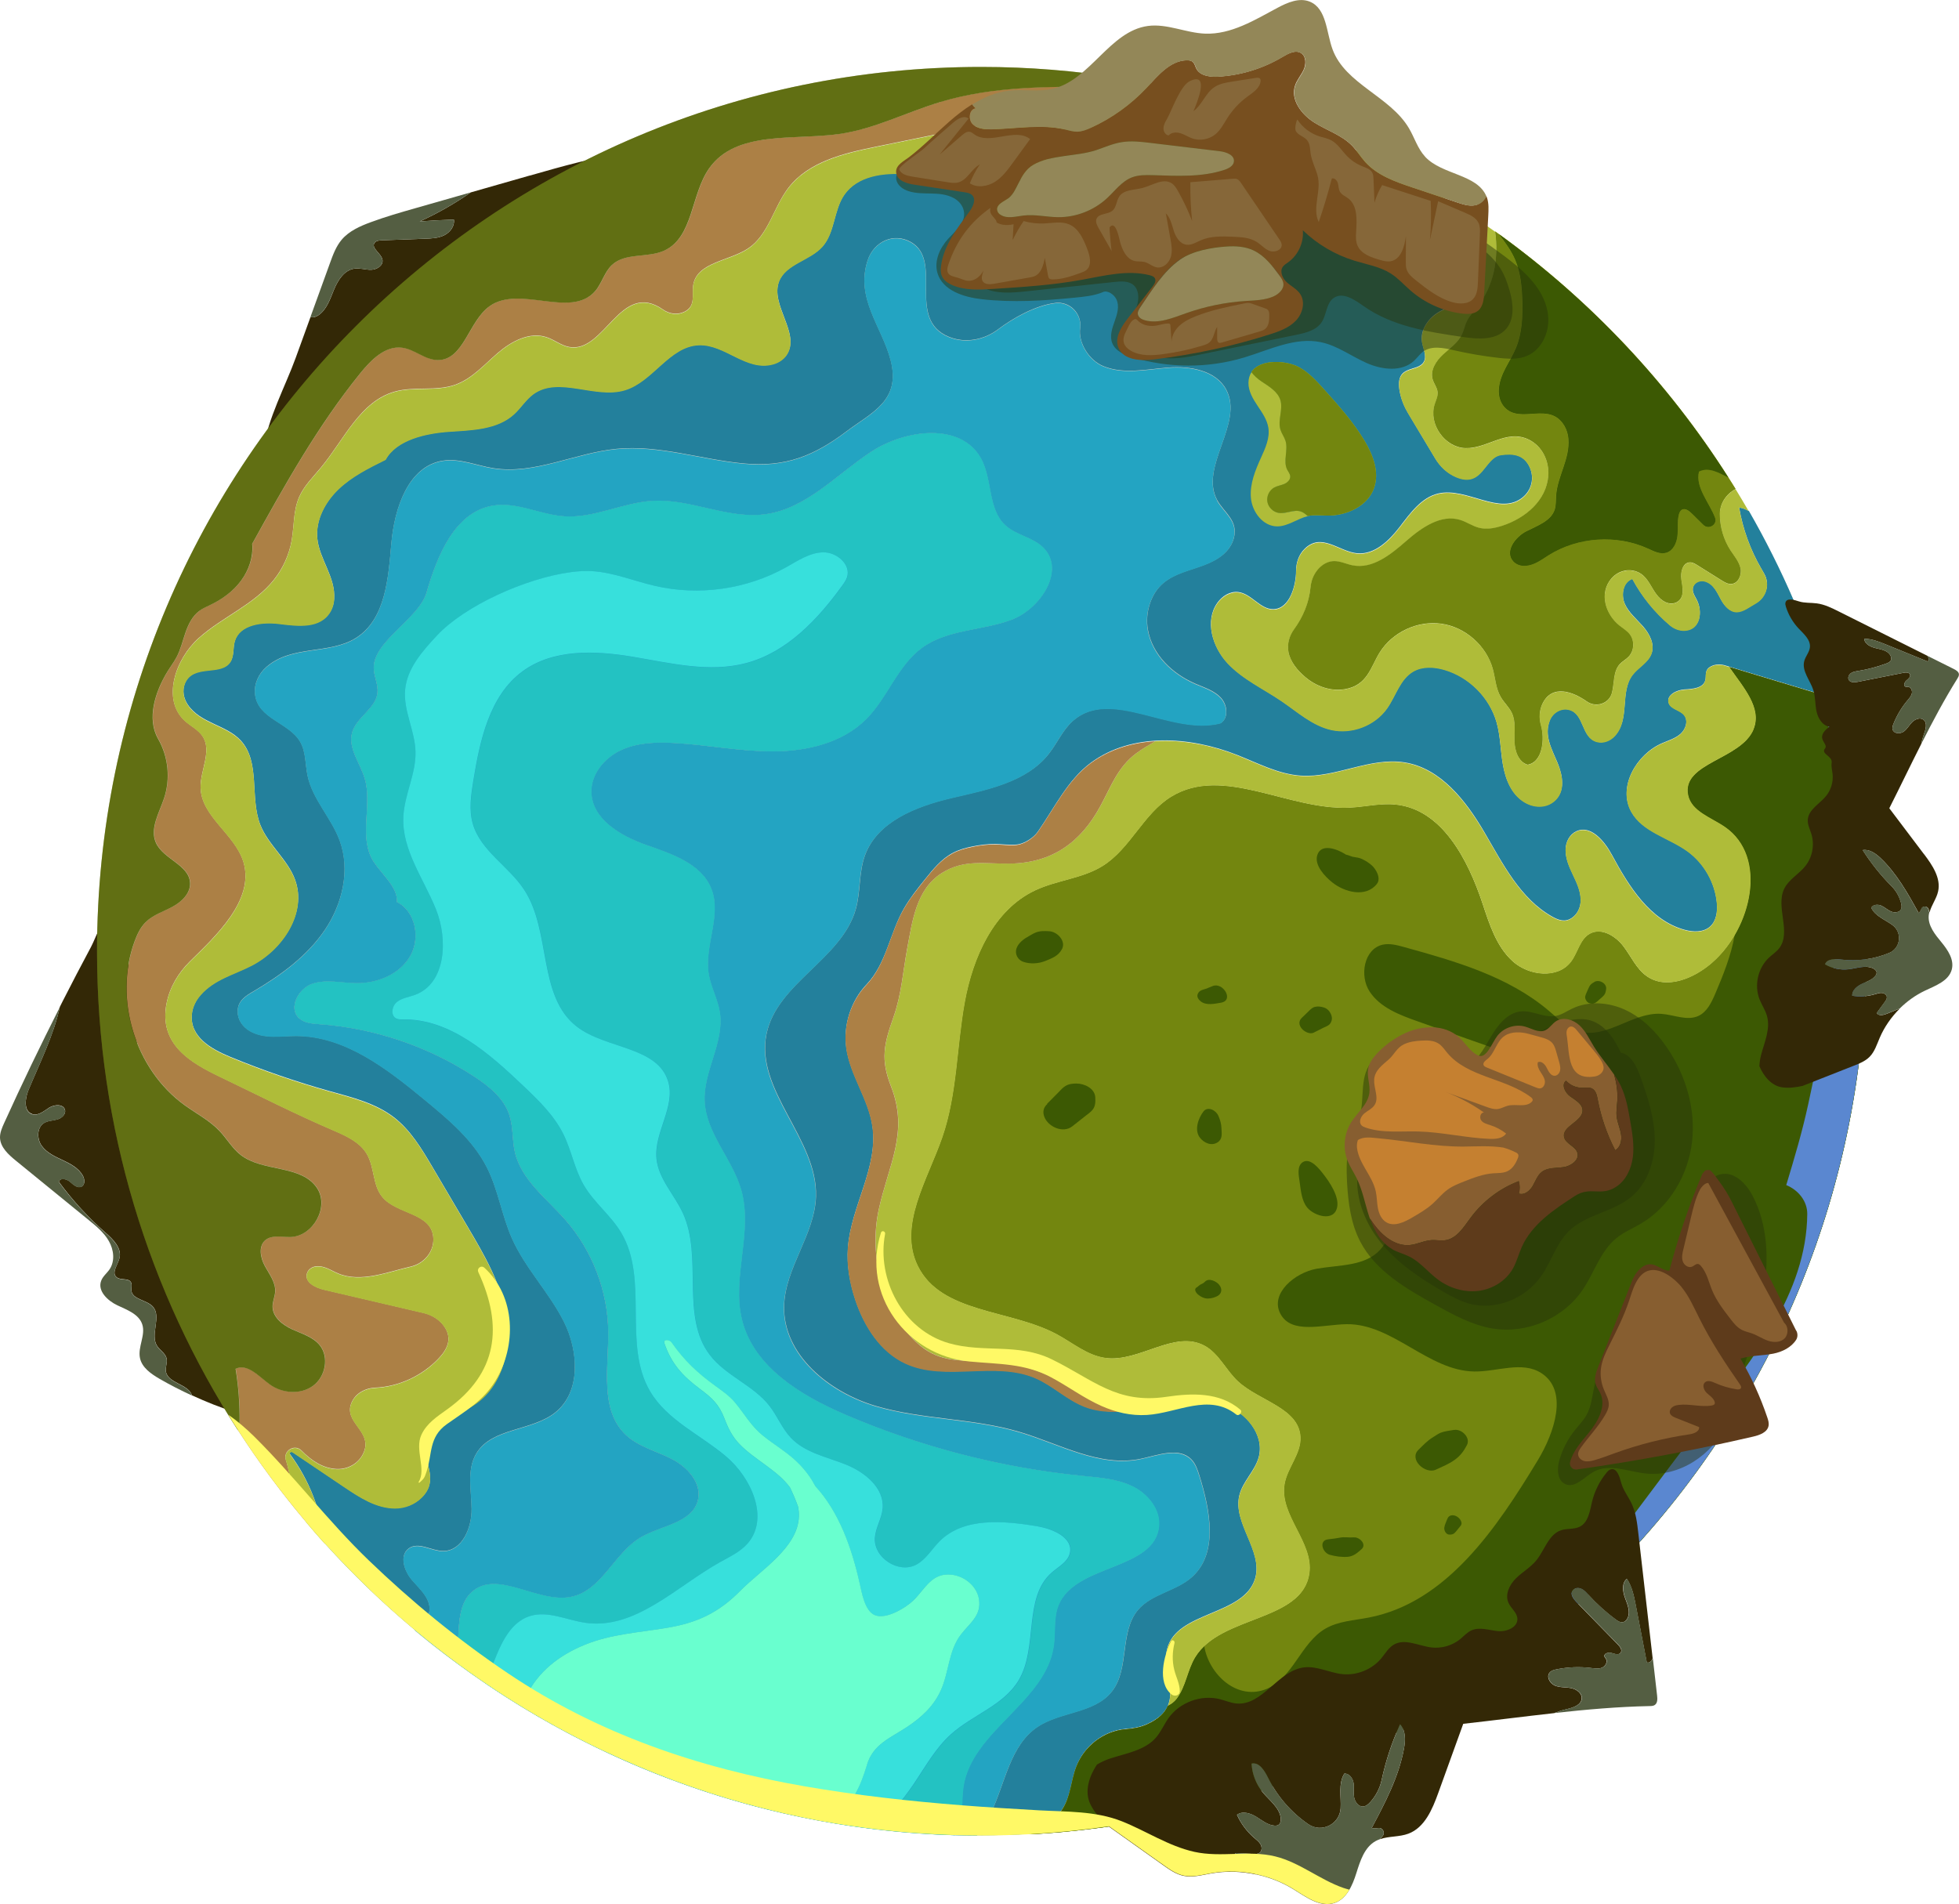 <?xml version="1.0" encoding="UTF-8"?>
<svg id="Layer_2" data-name="Layer 2" xmlns="http://www.w3.org/2000/svg" viewBox="0 0 341.21 331.68">
  <defs>
    <style>
      .cls-1 {
        fill: #fff966;
      }

      .cls-2 {
        fill: #73860f;
      }

      .cls-3 {
        fill: #69ffcf;
      }

      .cls-4 {
        fill: #938758;
      }

      .cls-5 {
        fill: #875e30;
      }

      .cls-6 {
        fill: #866739;
      }

      .cls-7 {
        fill: #332806;
      }

      .cls-8 {
        fill: #c58030;
      }

      .cls-9 {
        fill: #afbc39;
      }

      .cls-10 {
        fill: #ac8045;
      }

      .cls-11 {
        fill: #23a4c2;
      }

      .cls-12 {
        fill: #23c2c2;
      }

      .cls-13 {
        fill: #23809c;
      }

      .cls-14 {
        fill: #5a87d0;
      }

      .cls-15 {
        fill: #3c5903;
      }

      .cls-16 {
        fill: #37e0dc;
      }

      .cls-17 {
        fill: #5e3b1b;
      }

      .cls-18 {
        fill: #545e42;
      }

      .cls-19 {
        fill: #774f1f;
      }

      .cls-20 {
        fill: #5b5230;
      }

      .cls-20, .cls-21, .cls-22 {
        opacity: .22;
      }

      .cls-21 {
        fill: #231e21;
      }

      .cls-22 {
        fill: #202916;
      }

      .cls-23 {
        fill: #fcc35e;
        opacity: .5;
      }

      .cls-24 {
        fill: #27330a;
        opacity: .47;
      }
    </style>
  </defs>
  <g id="planet_1" data-name="planet 1">
    <g>
      <g>
        <g>
          <path class="cls-7" d="m92.26,30.58c-3.42.98-6.84,1.95-10.25,2.93-2.8,1.95-5.78,3.65-8.89,5.06,1.98-.15,3.96-.26,5.94-.32.17,1.13-.66,2.22-1.68,2.73-1.02.51-2.21.56-3.35.6-2.52.09-5.03.19-7.55.28-.45.02-.97.07-1.23.43-.69.95,1.18,1.82,1.37,2.98.16.97-.97,1.69-1.95,1.72-.98.03-1.96-.34-2.93-.2-1.77.25-2.88,2-3.56,3.65-.68,1.65-1.26,3.49-2.74,4.49-.4.27-.92.44-1.36.3-.86,2.37-1.72,4.74-2.58,7.11-1.77,4.89-4.92,10.69-5.56,15.79,2.7.17,7.89-8.46,9.78-10.56,12.63-14.02,27.9-25.66,44.79-34.06,3.5-1.74,7.31-3.56,9.17-7-5.92.79-11.68,2.44-17.42,4.08Z"/>
          <path class="cls-18" d="m55.43,54.93c1.48-1,2.06-2.85,2.74-4.49.68-1.65,1.8-3.4,3.56-3.65.97-.14,1.95.23,2.93.2.98-.03,2.11-.75,1.95-1.72-.19-1.15-2.05-2.03-1.37-2.98.26-.37.78-.41,1.23-.43,2.52-.09,5.03-.19,7.55-.28,1.14-.04,2.32-.09,3.35-.6,1.02-.51,1.85-1.6,1.68-2.73-1.98.06-3.96.17-5.94.32,3.11-1.41,6.09-3.11,8.89-5.06-3.19.91-6.37,1.82-9.56,2.73-2.64.75-5.28,1.51-7.85,2.46-1.88.69-3.8,1.54-5.09,3.07-.97,1.16-1.51,2.62-2.02,4.04-1.14,3.14-2.27,6.27-3.41,9.41.44.14.96-.03,1.36-.3Z"/>
        </g>
        <g>
          <path class="cls-7" d="m5.63,194.07c1.05.32,2.03-.55,2.95-1.14.93-.58,2.53-.64,2.75.43.16.77-.62,1.43-1.38,1.64-.76.21-1.6.2-2.27.61-1.27.78-1.27,2.76-.41,3.97.87,1.22,2.3,1.87,3.65,2.5,1.35.63,2.77,1.38,3.5,2.68.35.63.43,1.58-.2,1.92-.69.37-1.43-.31-2.02-.83s-1.75-.74-1.95,0c2.38,3.24,5.12,6.23,8.14,8.88,1.34,1.17,2.88,2.71,2.42,4.43-.3,1.16-1.42,2.52-.52,3.3.7.61,2.1.09,2.53.91.22.41.02.92.06,1.38.14,1.63,2.64,1.64,3.74,2.84,1.59,1.75-.53,4.85.74,6.85.49.78,1.45,1.27,1.66,2.17.17.73-.23,1.48-.13,2.22.27,2.14,3.89,2.2,4.56,4.23,2.49,1.15,5.04,2.16,7.65,2.99-2.05-4.73-3.85-9.56-5.38-14.48-1.32-4.25-2.45-8.56-3.57-12.87-3.63-13.89-7.26-27.85-8.99-42.13-.43-3.57-.75-7.16-.91-10.76-.08-1.9,1.03-8.17-1.77-7.8-2.12.28-3.74,5.28-4.61,6.9-1.7,3.17-3.36,6.36-4.99,9.56-.16.3-.31.61-.46.92-1.07,4.94-3.49,9.75-5.46,14.48-.61,1.48-.86,3.71.67,4.17Z"/>
          <path class="cls-18" d="m0,198.18c.06,1.67,1.47,2.94,2.77,4,4.22,3.44,8.45,6.89,12.67,10.33,1.33,1.08,2.69,2.2,3.53,3.69.85,1.49,1.08,3.45.13,4.88-.47.7-1.19,1.23-1.48,2.02-.67,1.76,1.12,3.47,2.82,4.27s3.76,1.54,4.34,3.33c.61,1.88-.81,3.92-.4,5.86.35,1.66,1.91,2.74,3.38,3.6,1.84,1.07,3.75,2.04,5.68,2.93-.66-2.03-4.29-2.09-4.56-4.23-.09-.74.3-1.5.13-2.22-.21-.9-1.17-1.39-1.66-2.17-1.27-2,.86-5.1-.74-6.85-1.1-1.21-3.6-1.22-3.74-2.84-.04-.46.16-.97-.06-1.38-.43-.82-1.83-.3-2.53-.91-.9-.78.21-2.14.52-3.3.45-1.72-1.09-3.25-2.42-4.43-3.02-2.66-5.76-5.64-8.14-8.88.2-.75,1.36-.52,1.95,0s1.33,1.2,2.02.83c.63-.34.55-1.3.2-1.92-.74-1.3-2.15-2.04-3.5-2.68-1.35-.63-2.79-1.29-3.65-2.5-.87-1.22-.87-3.19.41-3.97.67-.41,1.51-.4,2.27-.61.76-.21,1.54-.87,1.38-1.64-.22-1.07-1.82-1.01-2.75-.43-.93.58-1.91,1.46-2.95,1.14-1.53-.47-1.28-2.7-.67-4.17,1.96-4.74,4.39-9.55,5.46-14.48-3.37,6.66-6.61,13.39-9.69,20.18-.37.82-.75,1.68-.72,2.59Z"/>
        </g>
        <path class="cls-20" d="m302.91,88.41c.64,3.74,1.95,7.36,3.86,10.64.18.3.36.62.54.94,1,1.82.29,4.07-1.52,5.08-1.03.57-2.17,1.5-3.3,1.51-1.18.01-2.11-1.02-2.69-2.05-.72-1.27-1.26-2.76-2.79-3.27-.75-.25-1.64.01-2.01.71-.47.88.12,1.71.53,2.5,1.04,1.99.66,5.12-2,5.33-.98.08-1.96-.3-2.71-.93-2.66-2.25-4.88-5-6.53-8.07-1.61.56-1.99,2.8-1.3,4.36.69,1.56,2.08,2.68,3.2,3.96,1.12,1.29,2.03,3.04,1.47,4.65-.55,1.6-2.3,2.42-3.32,3.77-2.25,3-.39,7.7-3.08,10.61-.8.87-2.01,1.35-3.15,1.04-2.76-.74-2.14-4.9-4.84-5.59-1.38-.36-2.8.5-3.33,1.82-1.07,2.66.35,5.07,1.34,7.45.91,2.21,1.41,4.99-.61,6.68-1.31,1.08-3.16,1.14-4.69.41-2.68-1.3-3.8-4.2-4.26-6.99-.39-2.38-.41-4.83-1.06-7.15-1.22-4.33-4.78-7.93-9.1-9.19-1.78-.52-3.79-.64-5.4.28-2.31,1.32-3.03,4.25-4.57,6.43-2.13,3.02-6.16,4.57-9.76,3.75-3.25-.73-5.84-3.1-8.6-4.98-3.18-2.17-6.79-3.8-9.43-6.61s-4.01-7.36-1.78-10.5c.83-1.18,2.23-2.06,3.66-1.88,2.29.28,3.81,3.03,6.11,2.98,2.87-.06,3.94-4.21,3.94-6.64,0-1.42.45-2.83,1.45-3.83,2.98-2.98,5.97.42,9.17.73,3.02.3,5.56-2.16,7.42-4.57,1.85-2.41,3.78-5.15,6.74-5.84,4.98-1.16,10.79,4.03,14.79.59,1.61-1.39,1.98-3.65.96-5.51-1.02-1.85-2.71-2.1-4.81-1.82-2.94.4-3.17,5.8-7.84,3.86-1.54-.64-2.79-1.82-3.65-3.25l-4.7-7.84c-.69-1.15-1.2-2.4-1.46-3.71-.95-4.96,3.05-3.34,4.16-5.23.61-1.03-.11-2.3-.3-3.48-.32-1.95.91-3.88,2.54-4.99,1.63-1.1,3.61-1.54,5.54-1.96-1.51-4.8-7.31-6.59-12.31-7.16-5-.57-10.67-.96-13.88-4.83-1.07-1.29-2.58-3.1-3.98-2.19,1.36,1.91.45,5.08-1.96,5.69-.75.19-1.45.61-1.81,1.3-.99,1.9,1.47,2.81,2.53,4.24,1.08,1.47.55,3.67-.73,4.98s-3.1,1.9-4.86,2.37c-5.98,1.59-12.21,2.18-18.38,1.74-1.19-.08-2.06-1.2-1.85-2.38.32-1.86,1.64-3.64,3.02-5.03,1.94-1.95,4.25-3.86,4.74-6.57-12.58-1.25-25.15,3-37.77,2.39-.61-.03-1.29-.1-1.7-.56-.51-.57-.36-1.44-.19-2.19.94-3.98,2.23-8.45,6.61-9.65,1.3-.36,2.25-1.6,2.05-2.94-.35-2.35-3.49-1.69-5.61-1.12-3.84,1.02-7.88-.03-11.83-.39-3.96-.36-8.53.29-10.78,3.56-1.87,2.72-1.62,6.59-3.82,9.05-2.18,2.45-6.35,2.99-7.54,6.04-1.62,4.14,3.79,9.1,1.33,12.8-.55.83-1.44,1.38-2.4,1.65-4.68,1.28-8.4-3.55-12.96-3.34-5.09.23-7.95,6.37-12.83,7.84-5.2,1.56-11.52-2.5-15.92.68-1.32.95-2.17,2.41-3.38,3.51-2.94,2.69-7.33,2.77-11.31,3.04-3.98.27-9.18,1.39-11.07,4.89-2.91,1.43-5.86,2.9-8.2,5.14-2.34,2.24-4.02,5.41-3.69,8.63.38,3.65,3.21,6.71,2.93,10.56-.05.71-.24,1.43-.59,2.05-1.78,3.16-5.76,2.61-9.04,2.21-2.97-.36-6.79.13-7.66,2.99-.36,1.19-.09,2.57-.76,3.62-1.63,2.57-6.51.28-7.94,3.79-.5,1.23-.23,2.64.52,3.74,2.25,3.27,6.69,3.48,9.21,6.22,3.46,3.76,1.54,9.92,3.4,14.67,1.39,3.54,4.78,6.03,6.07,9.61,2.06,5.72-2.17,12.1-7.57,14.89-3.05,1.57-6.5,2.39-8.89,5.12-.82.94-1.41,2.11-1.53,3.35-.39,3.99,3.38,6.1,6.7,7.47,5.66,2.33,11.45,4.33,17.35,5.98,3.88,1.08,7.93,2.07,11.13,4.53,2.9,2.23,4.83,5.46,6.69,8.61,2.08,3.52,4.16,7.05,6.23,10.57,2.86,4.84,5.76,9.83,6.68,15.37.92,5.54-.57,11.86-5.11,15.17-3.33,2.44-8.49,3.81-8.88,7.91-.28,2.86,2.2,5.63-.74,8.56-1.24,1.24-2.96,1.91-4.71,1.9-3.27-.03-6.12-1.89-8.8-3.7l-9.03-6.08c-.27-.18-.58.15-.39.4,3.35,4.52,5.43,9.95,6.05,15.54,28.19,31.22,68.99,50.85,114.37,50.85,2.87,0,5.73-.09,8.56-.24,1.96-1.31,4.16-2.35,5.48-4.27,1.51-2.2,1.53-5.08,2.51-7.57,1.37-3.49,4.74-6.15,8.53-6.45,1.27-.1,2.53-.3,3.69-.82,7.26-3.24,2.42-8.58,3.55-13.11,1.64-6.62,13.42-5.75,15.34-12.3,1.41-4.81-3.95-9.62-2.75-14.48.59-2.41,2.69-4.21,3.36-6.59,1.09-3.93-2.24-7.97-6.13-9.19s-8.08-.41-12.09.36c-4,.76-8.26,1.44-12.06-.02-3.09-1.18-5.53-3.66-8.56-4.98-7.05-3.07-15.73.66-22.71-2.58-4.34-2.02-7.13-6.41-8.66-10.95-.99-2.95-1.56-6.07-1.33-9.17.54-7.24,5.32-14,4.27-21.18-.69-4.73-3.85-8.82-4.54-13.55-.58-4,.76-8.24,3.55-11.16,3.39-3.56,4.01-8.85,6.44-13.12,1.05-1.84,2.38-3.51,3.71-5.16,1.4-1.75,2.86-3.55,4.84-4.59,1.05-.56,2.21-.88,3.38-1.12,1.33-.27,2.68-.45,4.04-.43,1.23.02,2.46.21,3.69.1,1.3-.11,2.96-1.17,3.7-2.25,2.87-4.12,5.21-9.03,9.21-11.99,7.14-5.29,17.22-4.65,25.49-1.38,3.63,1.43,7.18,3.34,11.08,3.61,6.1.42,12.05-3.27,18.09-2.31,6.3,1,10.7,6.67,13.92,12.18s6.27,11.61,11.85,14.71c1.01.56,2.16,1.03,3.39.19,1.04-.71,1.56-1.98,1.52-3.25-.09-3.11-2.68-5.47-2.62-8.68.02-1.31.67-2.59,1.86-3.15,2.51-1.18,4.91,1.69,6.21,4.12,2.96,5.5,6.66,11.42,12.69,13.05,1.49.4,3.23.45,4.39-.57,1.11-.98,1.32-2.64,1.19-4.12-.32-3.52-2.21-6.87-5.06-8.97-3.28-2.41-7.87-3.38-9.85-6.93-2.38-4.29.85-9.95,5.34-11.91,1.12-.49,2.35-.84,3.26-1.66.91-.82,1.37-2.33.59-3.27-.74-.9-2.32-1.01-2.68-2.12-.43-1.33,1.37-2.25,2.77-2.33s3.2-.21,3.6-1.55c.25-.84-.23-1.83,1-2.47.76-.39,1.66-.41,2.48-.16,6.01,1.81,12.03,3.63,18.04,5.44-3.42-11.41-8.12-22.27-13.94-32.39-.51-.3-1.05-.52-1.65-.6Z"/>
        <g>
          <path class="cls-13" d="m304.57,89.01c-.51-.3-1.05-.52-1.65-.6.64,3.74,1.95,7.36,3.86,10.64.18.3.36.62.54.94,1,1.82.29,4.07-1.52,5.08-1.03.57-2.17,1.5-3.3,1.51-1.18.01-2.11-1.02-2.69-2.05-.72-1.27-1.26-2.76-2.79-3.27-.75-.25-1.64.01-2.01.71-.47.88.12,1.71.53,2.5,1.04,1.99.66,5.12-2,5.33-.98.08-1.96-.3-2.71-.93-2.66-2.25-4.88-5-6.53-8.07-1.61.56-1.99,2.8-1.3,4.36.69,1.56,2.08,2.68,3.2,3.96,1.12,1.29,2.03,3.04,1.47,4.65-.55,1.6-2.3,2.42-3.32,3.77-2.25,3-.39,7.7-3.08,10.61-.8.87-2.01,1.35-3.15,1.04-2.76-.74-2.14-4.9-4.84-5.59-1.38-.36-2.8.5-3.33,1.82-1.07,2.66.35,5.07,1.34,7.45.91,2.21,1.41,4.99-.61,6.68-1.31,1.08-3.16,1.14-4.69.41-2.68-1.3-3.8-4.2-4.26-6.99-.39-2.38-.41-4.83-1.06-7.15-1.22-4.33-4.78-7.93-9.1-9.19-1.78-.52-3.79-.64-5.4.28-2.31,1.32-3.03,4.25-4.57,6.43-2.13,3.02-6.16,4.57-9.76,3.75-3.25-.73-5.84-3.1-8.6-4.98-3.18-2.17-6.79-3.8-9.43-6.61s-4.01-7.36-1.78-10.5c.83-1.18,2.23-2.06,3.66-1.88,2.29.28,3.81,3.03,6.11,2.98,2.87-.06,3.94-4.21,3.94-6.64,0-1.42.45-2.83,1.45-3.83,2.98-2.98,5.97.42,9.17.73,3.02.3,5.56-2.16,7.42-4.57,1.85-2.41,3.78-5.15,6.74-5.84,4.98-1.16,10.79,4.03,14.79.59,1.61-1.39,1.98-3.65.96-5.51-1.02-1.85-2.71-2.1-4.81-1.82-2.94.4-3.17,5.8-7.84,3.86-1.54-.64-2.79-1.82-3.65-3.25l-4.7-7.84c-.69-1.15-1.2-2.4-1.46-3.71-.95-4.96,3.05-3.34,4.16-5.23.61-1.03-.11-2.3-.3-3.48-.32-1.95.91-3.88,2.54-4.99,1.63-1.1,3.61-1.54,5.54-1.96-1.51-4.8-7.31-6.59-12.31-7.16-5-.57-10.67-.96-13.88-4.83-1.07-1.29-2.58-3.1-3.98-2.19,1.36,1.91.45,5.08-1.96,5.69-.75.19-1.45.61-1.81,1.3-.99,1.9,1.47,2.81,2.53,4.24,1.08,1.47.55,3.67-.73,4.98s-3.1,1.9-4.86,2.37c-5.98,1.59-12.21,2.18-18.38,1.74-1.19-.08-2.06-1.2-1.85-2.38.32-1.86,1.64-3.64,3.02-5.03,1.94-1.95,4.25-3.86,4.74-6.57-12.58-1.25-25.15,3-37.77,2.39-.61-.03-1.29-.1-1.7-.56-.51-.57-.36-1.44-.19-2.19.94-3.98,2.23-8.45,6.61-9.65,1.3-.36,2.25-1.6,2.05-2.94-.35-2.35-3.49-1.69-5.61-1.12-3.84,1.02-7.88-.03-11.83-.39-3.96-.36-8.53.29-10.78,3.56-1.87,2.72-1.62,6.59-3.82,9.05-2.18,2.45-6.35,2.99-7.54,6.04-1.62,4.14,3.79,9.1,1.33,12.8-.55.83-1.44,1.38-2.4,1.65-4.68,1.28-8.4-3.55-12.96-3.34-5.09.23-7.95,6.37-12.83,7.84-5.2,1.56-11.52-2.5-15.92.68-1.32.95-2.17,2.41-3.38,3.51-2.94,2.69-7.33,2.77-11.31,3.04-3.98.27-9.18,1.39-11.07,4.89-2.91,1.43-5.86,2.9-8.2,5.14-2.34,2.24-4.02,5.41-3.69,8.63.38,3.65,3.21,6.71,2.93,10.56-.05.71-.24,1.43-.59,2.05-1.78,3.16-5.76,2.61-9.04,2.21-2.97-.36-6.79.13-7.66,2.99-.36,1.19-.09,2.57-.76,3.62-1.63,2.57-6.51.28-7.94,3.79-.5,1.23-.23,2.64.52,3.74,2.25,3.27,6.69,3.48,9.21,6.22,3.46,3.76,1.54,9.92,3.4,14.67,1.39,3.54,4.78,6.03,6.07,9.61,2.06,5.72-2.17,12.1-7.57,14.89-3.05,1.57-6.5,2.39-8.89,5.12-.82.94-1.41,2.11-1.53,3.35-.39,3.99,3.38,6.1,6.7,7.47,5.66,2.33,11.45,4.33,17.35,5.98,3.88,1.08,7.93,2.07,11.13,4.53,2.9,2.23,4.83,5.46,6.69,8.61,2.08,3.52,4.16,7.05,6.23,10.57,2.86,4.84,5.76,9.83,6.68,15.37.92,5.54-.57,11.86-5.11,15.17-3.33,2.44-8.49,3.81-8.88,7.91-.28,2.86,2.2,5.63-.74,8.56-1.24,1.24-2.96,1.91-4.71,1.9-3.27-.03-6.12-1.89-8.8-3.7l-9.03-6.08c-.27-.18-.58.15-.39.4,3.35,4.52,5.43,9.95,6.05,15.54,4.85,5.38,10.09,10.4,15.65,15.05.22-.14.44-.26.65-.41.68-.48,1.28-1.1,1.62-1.86,1.16-2.64-1.11-4.55-2.73-6.4-1.39-1.58-2.28-4.35-.54-5.55,1.69-1.17,3.91.47,5.96.48,3.29,0,4.99-4.03,4.95-7.32s-.87-6.85.82-9.67c2.71-4.53,9.68-3.85,13.79-7.17,4.45-3.59,4.03-10.67,1.47-15.78-2.56-5.11-6.74-9.31-9.06-14.54-1.77-4-2.38-8.45-4.36-12.35-2.42-4.78-6.66-8.33-10.79-11.73-6.57-5.43-13.89-11.14-22.42-11.16-2.75,0-5.62.58-8.12-.88-1.2-.7-2.06-1.93-2.08-3.32-.03-1.94,1.42-2.79,2.76-3.57,4.73-2.79,9.31-6.11,12.4-10.65,3.09-4.54,4.51-10.5,2.6-15.65-1.46-3.95-4.71-7.15-5.58-11.26-.42-1.98-.27-4.14-1.28-5.9-1.94-3.39-7.38-3.97-7.87-8.29-.21-1.8.62-3.57,1.99-4.76,4.44-3.87,10.94-2.1,15.6-5.05,5.15-3.26,5.62-10.41,6.15-16.48.53-6.07,2.92-13.41,8.93-14.38,2.95-.48,5.87.83,8.82,1.3,7.21,1.15,14.23-2.67,21.49-3.37,7.38-.71,14.65,1.83,22.02,2.54,7.43.72,12.41-1.35,18.09-5.64,4.26-3.22,9.44-5.26,7.62-12.33-1.49-5.82-6.19-10.77-4.01-17.4,1.08-3.29,4.53-4.89,7.53-3.19,5.74,3.26-.93,13.44,6.65,16.52,2.86,1.16,6.12.52,8.58-1.35,2.4-1.82,6.41-4.16,9.98-4.57,2.5-.29,4.61,1.89,4.27,4.39-.35,2.51,1.49,5.59,4.07,6.64,3.53,1.44,7.51.52,11.31.23,3.8-.29,8.28.49,10.07,3.85,3.13,5.89-4.79,13.45-1.56,19.28,1.18,2.13,3.7,3.53,2.88,6.6-.29,1.09-.95,2.04-1.8,2.78-3.99,3.45-10.63,2.12-12.81,8.59-.5,1.48-.63,3.07-.35,4.6.8,4.39,4.3,7.66,8.28,9.38,1.55.67,3.24,1.18,4.4,2.41s1.42,3.5.02,4.44c-8.58,2.26-19.06-6.29-25.73-.43-1.8,1.58-2.75,3.89-4.23,5.77-3.91,4.97-10.76,6.25-16.92,7.69-6.16,1.44-13,4.11-15.13,10.07-1.06,2.96-.72,6.26-1.57,9.29-2.45,8.72-13.77,12.91-15.56,21.79-1.98,9.83,8.93,18.25,8.62,28.27-.21,6.68-5.41,12.45-5.55,19.13-.18,8.47,7.87,14.99,15.99,17.38s16.86,2.09,24.98,4.5c7.02,2.08,14,6.21,21.17,4.69,3.02-.64,6.66-2.1,8.81.12.74.77,1.08,1.83,1.4,2.85,1.86,5.98,3.34,13.51-1.36,17.66-2.76,2.43-7,2.88-9.36,5.7-3.24,3.87-1.42,10.25-4.55,14.21-3.01,3.81-8.97,3.45-12.98,6.18-4.8,3.27-5.6,9.87-8.14,15.09-.65,1.33-1.44,2.59-2.35,3.76.26,0,.51.01.77.01,2.87,0,5.73-.09,8.56-.24,1.96-1.31,4.16-2.35,5.48-4.27,1.51-2.2,1.53-5.08,2.51-7.57,1.37-3.49,4.74-6.15,8.53-6.45,1.27-.1,2.53-.3,3.69-.82,7.26-3.24,2.42-8.58,3.55-13.11,1.64-6.62,13.42-5.75,15.34-12.3,1.41-4.81-3.95-9.62-2.75-14.48.59-2.41,2.69-4.21,3.36-6.59,1.09-3.93-2.24-7.97-6.13-9.19s-8.08-.41-12.09.36c-4,.76-8.26,1.44-12.06-.02-3.09-1.18-5.53-3.66-8.56-4.98-7.05-3.07-15.73.66-22.71-2.58-4.34-2.02-7.13-6.41-8.66-10.95-.99-2.95-1.56-6.07-1.33-9.17.54-7.24,5.32-14,4.27-21.18-.69-4.73-3.85-8.82-4.54-13.55-.58-4,.76-8.24,3.55-11.16,3.39-3.56,4.01-8.85,6.44-13.12,1.05-1.84,2.38-3.51,3.71-5.16,1.4-1.75,2.86-3.55,4.84-4.59,1.05-.56,2.21-.88,3.38-1.12,1.33-.27,2.68-.45,4.04-.43,1.23.02,2.46.21,3.69.1,1.3-.11,2.96-1.17,3.7-2.25,2.87-4.12,5.21-9.03,9.21-11.99,7.14-5.29,17.22-4.65,25.49-1.38,3.63,1.43,7.18,3.34,11.08,3.61,6.1.42,12.05-3.27,18.09-2.31,6.3,1,10.7,6.67,13.92,12.18s6.27,11.61,11.85,14.71c1.01.56,2.16,1.03,3.39.19,1.04-.71,1.56-1.98,1.52-3.25-.09-3.11-2.68-5.47-2.62-8.68.02-1.31.67-2.59,1.86-3.15,2.51-1.18,4.91,1.69,6.21,4.12,2.96,5.5,6.66,11.42,12.69,13.05,1.49.4,3.23.45,4.39-.57,1.11-.98,1.32-2.64,1.19-4.12-.32-3.52-2.21-6.87-5.06-8.97-3.28-2.41-7.87-3.38-9.85-6.93-2.38-4.29.85-9.95,5.34-11.91,1.12-.49,2.35-.84,3.26-1.66.91-.82,1.37-2.33.59-3.27-.74-.9-2.32-1.01-2.68-2.12-.43-1.33,1.37-2.25,2.77-2.33s3.2-.21,3.6-1.55c.25-.84-.23-1.83,1-2.47.76-.39,1.66-.41,2.48-.16,6.01,1.81,12.03,3.63,18.04,5.44-3.42-11.41-8.12-22.27-13.94-32.39Z"/>
          <path class="cls-20" d="m180.66,300.89c4.01-2.73,9.96-2.37,12.98-6.18,3.13-3.95,1.31-10.34,4.55-14.21,2.36-2.82,6.6-3.27,9.36-5.7,4.7-4.14,3.23-11.68,1.36-17.66-.32-1.02-.66-2.08-1.4-2.85-2.14-2.22-5.78-.76-8.81-.12-7.17,1.52-14.14-2.61-21.17-4.69-8.12-2.41-16.85-2.11-24.98-4.5s-16.17-8.91-15.99-17.38c.14-6.68,5.34-12.45,5.55-19.13.31-10.03-10.61-18.44-8.62-28.27,1.79-8.88,13.11-13.07,15.56-21.79.85-3.03.51-6.33,1.57-9.29,2.13-5.96,8.97-8.62,15.13-10.07,6.16-1.44,13.01-2.72,16.92-7.69,1.48-1.88,2.43-4.2,4.23-5.77,6.67-5.86,17.15,2.69,25.73.43,1.4-.94,1.14-3.21-.02-4.44s-2.85-1.74-4.4-2.41c-3.98-1.73-7.48-4.99-8.28-9.38-.28-1.53-.15-3.13.35-4.6,2.17-6.47,8.81-5.13,12.81-8.59.85-.74,1.51-1.69,1.8-2.78.82-3.07-1.7-4.47-2.88-6.6-3.23-5.83,4.69-13.39,1.56-19.28-1.79-3.36-6.27-4.14-10.07-3.85-3.8.29-7.78,1.21-11.31-.23-2.57-1.05-4.42-4.13-4.07-6.64.34-2.49-1.77-4.68-4.27-4.39-3.58.42-7.58,2.75-9.98,4.57-2.46,1.87-5.72,2.51-8.58,1.35-7.59-3.08-.91-13.27-6.65-16.52-3.01-1.71-6.45-.1-7.53,3.19-2.18,6.63,2.52,11.57,4.01,17.4,1.81,7.07-3.36,9.11-7.62,12.33-5.68,4.29-10.65,6.36-18.09,5.64-7.38-.71-14.65-3.25-22.02-2.54-7.26.7-14.29,4.52-21.49,3.37-2.95-.47-5.87-1.78-8.82-1.3-6.02.97-8.41,8.3-8.93,14.38-.53,6.07-1,13.22-6.15,16.48-4.66,2.94-11.15,1.18-15.6,5.05-1.37,1.19-2.2,2.95-1.99,4.76.49,4.31,5.93,4.89,7.87,8.29,1,1.76.86,3.92,1.28,5.9.87,4.12,4.12,7.32,5.58,11.26,1.91,5.15.49,11.11-2.6,15.65-3.09,4.54-7.66,7.87-12.4,10.65-1.33.78-2.78,1.63-2.76,3.57.02,1.39.88,2.62,2.08,3.32,2.5,1.47,5.37.88,8.12.88,8.52.02,15.84,5.73,22.42,11.16,4.13,3.41,8.37,6.96,10.79,11.73,1.97,3.9,2.59,8.36,4.36,12.35,2.32,5.23,6.5,9.42,9.06,14.54,2.56,5.11,2.97,12.19-1.47,15.78-4.11,3.32-11.08,2.64-13.79,7.17-1.69,2.82-.86,6.39-.82,9.67s-1.66,7.33-4.95,7.32c-2.05,0-4.27-1.64-5.96-.48-1.73,1.2-.85,3.96.54,5.55,1.62,1.85,3.89,3.76,2.73,6.4-.34.76-.93,1.38-1.62,1.86-.21.15-.43.27-.65.41,26.55,22.19,60.68,35.61,97.94,35.79.91-1.17,1.7-2.42,2.35-3.76,2.54-5.22,3.34-11.82,8.14-15.09Z"/>
        </g>
        <g>
          <path class="cls-11" d="m212.01,87.21c-3.23-5.83,4.69-13.39,1.56-19.28-1.79-3.36-6.27-4.14-10.07-3.85-3.8.29-7.78,1.21-11.31-.23-2.57-1.05-4.42-4.13-4.07-6.64.34-2.49-1.77-4.68-4.27-4.39-3.58.42-7.58,2.75-9.98,4.57-2.46,1.87-5.72,2.51-8.58,1.35-7.59-3.08-.91-13.27-6.65-16.52-3.01-1.71-6.45-.1-7.53,3.19-2.18,6.63,2.52,11.57,4.01,17.4,1.81,7.07-3.36,9.11-7.62,12.33-5.68,4.29-10.65,6.36-18.09,5.64-7.38-.71-14.65-3.25-22.02-2.54-7.26.7-14.29,4.52-21.49,3.37-2.95-.47-5.87-1.78-8.82-1.3-6.02.97-8.41,8.3-8.93,14.38-.53,6.07-1,13.22-6.15,16.48-4.66,2.94-11.15,1.18-15.6,5.05-1.37,1.19-2.2,2.95-1.99,4.76.49,4.31,5.93,4.89,7.87,8.29,1,1.76.86,3.92,1.28,5.9.87,4.12,4.12,7.32,5.58,11.26,1.91,5.15.49,11.11-2.6,15.65-3.09,4.54-7.66,7.87-12.4,10.65-1.33.78-2.78,1.63-2.76,3.57.02,1.39.88,2.62,2.08,3.32,2.5,1.47,5.37.88,8.12.88,8.52.02,15.84,5.73,22.42,11.16,4.13,3.41,8.37,6.96,10.79,11.73,1.97,3.9,2.59,8.36,4.36,12.35,2.32,5.23,6.5,9.42,9.06,14.54,2.56,5.11,2.97,12.19-1.47,15.78-4.11,3.32-11.08,2.64-13.79,7.17-1.69,2.82-.86,6.39-.82,9.67s-1.66,7.33-4.95,7.32c-2.05,0-4.27-1.64-5.96-.48-1.73,1.2-.85,3.96.54,5.55,1.62,1.85,3.89,3.76,2.73,6.4-.34.76-.93,1.38-1.62,1.86-.21.15-.43.27-.65.41,2.29,1.92,4.64,3.76,7.05,5.54,1.07-3.89-.22-9.35,2.87-12.17,4.49-4.09,11.6,2.14,17.52.78,5.21-1.19,7.34-7.6,11.94-10.32,3.55-2.09,8.97-2.48,9.96-6.48.73-2.96-1.82-5.76-4.53-7.16-2.71-1.4-5.85-2.13-8.06-4.24-4.51-4.29-2.99-11.6-3.03-17.83-.05-7.14-2.76-14.23-7.47-19.59-3.28-3.73-7.67-6.96-8.79-11.8-.5-2.14-.28-4.42-.98-6.51-.96-2.9-3.51-4.96-6.06-6.63-8.02-5.27-17.41-8.45-26.99-9.15-1.28-.09-2.67-.19-3.6-1.07-1.86-1.78-.09-5.15,2.34-5.97,2.44-.82,5.09-.13,7.66-.1,3.65.04,7.5-1.51,9.36-4.66s.99-7.87-2.29-9.48c.26-2.84-3.36-5.32-4.54-7.92-1.91-4.2.27-9.26-1.08-13.67-.82-2.68-2.93-5.25-2.17-7.94.76-2.68,4.15-4.17,4.42-6.94.14-1.38-.57-2.71-.65-4.09-.3-4.78,7.86-8.74,9.19-13.34,1.87-6.47,4.94-14.06,11.58-15.15,4.16-.68,8.21,1.6,12.42,1.87,5.24.35,10.22-2.42,15.46-2.7,6.6-.36,13.05,3.24,19.6,2.33,7.13-.99,12.36-6.92,18.37-10.87,6.02-3.95,15.67-5.14,19.14,1.17,2.01,3.66,1.15,8.76,4.2,11.6,1.92,1.79,4.91,2.11,6.73,4.01,3.76,3.92-.58,10.6-5.67,12.49s-11.05,1.64-15.46,4.81c-4.33,3.11-6.06,8.75-9.84,12.52-4.14,4.12-10.3,5.55-16.13,5.58-5.84.02-11.62-1.17-17.45-1.47-3.13-.16-6.37-.04-9.2,1.31s-5.14,4.17-5.05,7.3c.13,4.71,5.13,7.61,9.57,9.17,4.44,1.56,9.61,3.25,11.33,7.63,1.83,4.66-1.27,9.92-.46,14.86.38,2.29,1.58,4.38,1.94,6.67.81,5.22-2.9,10.23-2.65,15.5.27,5.61,4.86,10.06,6.38,15.47,2.06,7.3-1.7,15.24.13,22.6,2.04,8.22,10.28,13.19,18.07,16.53,13.14,5.63,27.15,9.24,41.37,10.65,2.92.29,5.93.51,8.57,1.8,2.64,1.29,4.84,3.97,4.6,6.9-.64,7.76-14.54,6.57-17.49,13.78-.9,2.2-.51,4.69-.83,7.04-1.34,9.86-14.35,14.86-15.76,24.71-.4,2.76.14,5.82-1.4,8.14-.05.07-.11.14-.16.21,1.31.04,2.63.07,3.95.07.91-1.17,1.7-2.42,2.35-3.76,2.54-5.22,3.34-11.82,8.14-15.09,4.01-2.73,9.96-2.37,12.98-6.18,3.13-3.95,1.31-10.34,4.55-14.21,2.36-2.82,6.6-3.27,9.36-5.7,4.7-4.14,3.23-11.68,1.36-17.66-.32-1.02-.66-2.08-1.4-2.85-2.14-2.22-5.78-.76-8.81-.12-7.17,1.52-14.14-2.61-21.17-4.69-8.12-2.41-16.85-2.11-24.98-4.5s-16.17-8.91-15.99-17.38c.14-6.68,5.34-12.45,5.55-19.13.31-10.03-10.61-18.44-8.62-28.27,1.79-8.88,13.11-13.07,15.56-21.79.85-3.03.51-6.33,1.57-9.29,2.13-5.96,8.97-8.62,15.13-10.07,6.16-1.44,13.01-2.72,16.92-7.69,1.48-1.88,2.43-4.2,4.23-5.77,6.67-5.86,17.15,2.69,25.73.43,1.4-.94,1.14-3.21-.02-4.44s-2.85-1.74-4.4-2.41c-3.98-1.73-7.48-4.99-8.28-9.38-.28-1.53-.15-3.13.35-4.6,2.17-6.47,8.81-5.13,12.81-8.59.85-.74,1.51-1.69,1.8-2.78.82-3.07-1.7-4.47-2.88-6.6Z"/>
          <path class="cls-11" d="m167.78,311.32c1.41-9.85,14.42-14.85,15.76-24.71.32-2.35-.07-4.84.83-7.04,2.95-7.21,16.85-6.02,17.49-13.78.24-2.93-1.96-5.6-4.6-6.9-2.64-1.29-5.65-1.51-8.57-1.8-14.23-1.41-28.23-5.02-41.37-10.65-7.79-3.34-16.03-8.31-18.07-16.53-1.83-7.36,1.93-15.31-.13-22.6-1.53-5.41-6.11-9.85-6.38-15.47-.25-5.28,3.45-10.28,2.65-15.5-.35-2.29-1.56-4.38-1.94-6.67-.81-4.94,2.29-10.2.46-14.86-1.73-4.38-6.89-6.07-11.33-7.63-4.44-1.56-9.44-4.46-9.57-9.17-.09-3.13,2.22-5.95,5.05-7.3s6.07-1.47,9.2-1.31c5.83.3,11.61,1.49,17.45,1.47,5.84-.02,12-1.45,16.13-5.58,3.78-3.77,5.51-9.41,9.84-12.52,4.41-3.17,10.37-2.92,15.46-4.81s9.43-8.57,5.67-12.49c-1.82-1.9-4.81-2.22-6.73-4.01-3.05-2.84-2.2-7.94-4.2-11.6-3.47-6.31-13.12-5.12-19.14-1.17-6.02,3.95-11.25,9.89-18.37,10.87-6.55.91-13-2.69-19.6-2.33-5.25.28-10.22,3.05-15.46,2.7-4.2-.28-8.26-2.55-12.42-1.87-6.64,1.08-9.72,8.68-11.58,15.15-1.33,4.6-9.49,8.56-9.19,13.34.09,1.38.79,2.71.65,4.09-.27,2.77-3.66,4.26-4.42,6.94-.77,2.69,1.35,5.26,2.17,7.94,1.35,4.41-.83,9.48,1.08,13.67,1.18,2.59,4.8,5.08,4.54,7.92,3.28,1.61,4.15,6.34,2.29,9.48s-5.71,4.7-9.36,4.66c-2.57-.03-5.22-.72-7.66.1-2.44.82-4.2,4.2-2.34,5.97.92.88,2.32.98,3.6,1.07,9.58.69,18.96,3.87,26.99,9.15,2.55,1.68,5.1,3.74,6.06,6.63.69,2.08.48,4.37.98,6.51,1.12,4.84,5.51,8.07,8.79,11.8,4.72,5.36,7.42,12.45,7.47,19.59.05,6.23-1.48,13.54,3.03,17.83,2.21,2.1,5.35,2.83,8.06,4.24,2.71,1.4,5.27,4.2,4.53,7.16-.99,4-6.41,4.39-9.96,6.48-4.6,2.71-6.74,9.13-11.94,10.32-5.92,1.35-13.03-4.87-17.52-.78-3.09,2.82-1.8,8.28-2.87,12.17,24.44,18.13,54.42,29.2,86.94,30.18.05-.07.11-.13.16-.21,1.55-2.32,1.01-5.38,1.4-8.14Z"/>
        </g>
        <g>
          <path class="cls-12" d="m197.27,258.9c-2.64-1.29-5.65-1.51-8.57-1.8-14.23-1.41-28.23-5.02-41.37-10.65-7.79-3.34-16.03-8.31-18.07-16.53-1.83-7.36,1.93-15.31-.13-22.6-1.53-5.41-6.11-9.85-6.38-15.47-.25-5.28,3.45-10.28,2.65-15.5-.35-2.29-1.56-4.38-1.94-6.67-.81-4.94,2.29-10.2.46-14.86-1.73-4.38-6.89-6.07-11.33-7.63-4.44-1.56-9.44-4.46-9.57-9.17-.09-3.13,2.22-5.95,5.05-7.3s6.07-1.47,9.2-1.31c5.83.3,11.61,1.49,17.45,1.47,5.84-.02,12-1.45,16.13-5.58,3.78-3.77,5.51-9.41,9.84-12.52,4.41-3.17,10.37-2.92,15.46-4.81s9.43-8.57,5.67-12.49c-1.82-1.9-4.81-2.22-6.73-4.01-3.05-2.84-2.2-7.94-4.2-11.6-3.47-6.31-13.12-5.12-19.14-1.17-6.02,3.95-11.25,9.89-18.37,10.87-6.55.91-13-2.69-19.6-2.33-5.25.28-10.22,3.05-15.46,2.7-4.2-.28-8.26-2.55-12.42-1.87-6.64,1.08-9.72,8.68-11.58,15.15-1.33,4.6-9.49,8.56-9.19,13.34.09,1.38.79,2.71.65,4.09-.27,2.77-3.66,4.26-4.42,6.94-.77,2.69,1.35,5.26,2.17,7.94,1.35,4.41-.83,9.48,1.08,13.67,1.18,2.59,4.8,5.08,4.54,7.92,3.28,1.61,4.15,6.34,2.29,9.48s-5.71,4.7-9.36,4.66c-2.57-.03-5.22-.72-7.66.1-2.44.82-4.2,4.2-2.34,5.97.92.88,2.32.98,3.6,1.07,9.58.69,18.96,3.87,26.99,9.15,2.55,1.68,5.1,3.74,6.06,6.63.69,2.08.48,4.37.98,6.51,1.12,4.84,5.51,8.07,8.79,11.8,4.72,5.36,7.42,12.45,7.47,19.59.05,6.23-1.48,13.54,3.03,17.83,2.21,2.1,5.35,2.83,8.06,4.24,2.71,1.4,5.27,4.2,4.53,7.16-.99,4-6.41,4.39-9.96,6.48-4.6,2.71-6.74,9.13-11.94,10.32-5.92,1.35-13.03-4.87-17.52-.78-3.09,2.82-1.8,8.28-2.87,12.17,1.69,1.25,3.41,2.47,5.15,3.65.42-.77.78-1.56,1.08-2.34,1.45-3.72,3.02-8.12,6.84-9.3,3.14-.97,6.42.74,9.68,1.19,8.69,1.21,15.78-6.31,23.43-10.59,1.67-.93,3.46-1.76,4.73-3.19,3.88-4.37.73-11.47-3.74-15.23-4.47-3.77-10.25-6.28-13.21-11.32-4.8-8.16-.17-19.45-5.01-27.59-1.81-3.06-4.79-5.3-6.56-8.37-1.58-2.74-2.12-5.97-3.52-8.81-1.64-3.31-4.36-5.93-7.03-8.47-5.92-5.64-12.73-11.64-20.9-11.54-.41,0-.83.02-1.19-.16-1.03-.5-.78-2.16.11-2.87s2.1-.85,3.17-1.25c5.37-2,5.78-9.63,3.62-14.94-2.15-5.31-5.93-10.31-5.67-16.04.18-3.88,2.24-7.54,2.12-11.42-.11-3.63-2.12-7.08-1.81-10.7.32-3.73,3.01-6.77,5.57-9.51,4.83-5.18,15.44-9.95,23.18-11,.12-.02.24-.03.37-.05.2-.02.39-.05.59-.07.32-.03.64-.06.96-.07.1,0,.21-.02.31-.02h-.03c.55,0,1.09-.01,1.64.02,3.75.23,7.29,1.72,10.95,2.57,7.66,1.77,15.96.58,22.83-3.25,2.04-1.14,4.1-2.55,6.44-2.6,2.34-.05,4.88,2.1,4.16,4.33-.17.52-.49.98-.81,1.42-4.29,5.95-9.68,11.66-16.77,13.54-6.42,1.7-13.18,0-19.73-1.1s-13.87-1.4-19.22,2.54c-5.75,4.24-7.42,11.98-8.56,19.04-.4,2.48-.79,5.07-.1,7.49,1.35,4.73,6.29,7.42,8.97,11.54,4.74,7.26,2.3,18.54,9.17,23.83,5.06,3.9,14.04,3.42,15.89,9.53,1.34,4.4-2.49,8.89-2.03,13.47.35,3.52,3.12,6.25,4.59,9.46,3.55,7.73-.46,17.95,4.7,24.72,2.78,3.65,7.6,5.27,10.41,8.9,1.36,1.76,2.19,3.92,3.72,5.54,2.46,2.6,6.23,3.32,9.56,4.65,3.32,1.33,6.74,4.1,6.41,7.66-.16,1.74-1.21,3.3-1.35,5.04-.29,3.51,4.16,6.41,7.25,4.72,1.69-.92,2.68-2.72,4.04-4.07,4.25-4.23,11.17-3.56,17.09-2.59,2.71.44,6.24,2.01,5.6,4.68-.36,1.52-1.96,2.32-3.13,3.34-5.04,4.39-2.37,13.04-5.78,18.78-2.59,4.36-8.03,6.01-11.8,9.41-2.7,2.43-4.48,5.7-6.52,8.71-1.92,2.83-4.18,5.49-6.71,7.83,4.54.55,9.15.9,13.81,1.04.05-.07.11-.13.16-.21,1.55-2.32,1.01-5.38,1.4-8.14,1.41-9.85,14.42-14.85,15.76-24.71.32-2.35-.07-4.84.83-7.04,2.95-7.21,16.85-6.02,17.49-13.78.24-2.93-1.96-5.6-4.6-6.9Z"/>
          <path class="cls-11" d="m159.13,310.8c2.04-3.01,3.82-6.28,6.52-8.71,3.77-3.39,9.2-5.05,11.8-9.41,3.42-5.74.75-14.39,5.78-18.78,1.17-1.02,2.77-1.83,3.13-3.34.64-2.67-2.89-4.24-5.6-4.68-5.92-.97-12.84-1.64-17.09,2.59-1.36,1.36-2.35,3.15-4.04,4.07-3.1,1.69-7.54-1.2-7.25-4.72.14-1.74,1.19-3.3,1.35-5.04.33-3.56-3.09-6.34-6.41-7.66-3.32-1.33-7.1-2.05-9.56-4.65-1.53-1.62-2.36-3.78-3.72-5.54-2.81-3.63-7.63-5.25-10.41-8.9-5.16-6.77-1.14-16.99-4.7-24.72-1.48-3.21-4.24-5.95-4.59-9.46-.46-4.58,3.37-9.07,2.03-13.47-1.86-6.11-10.83-5.63-15.89-9.53-6.87-5.3-4.43-16.57-9.17-23.83-2.69-4.12-7.63-6.81-8.97-11.54-.69-2.42-.3-5,.1-7.49,1.15-7.05,2.81-14.8,8.56-19.04,5.35-3.94,12.66-3.64,19.22-2.54s13.31,2.8,19.73,1.1c7.09-1.88,12.48-7.59,16.77-13.54.32-.44.64-.9.81-1.42.72-2.23-1.82-4.38-4.16-4.33-2.34.05-4.4,1.46-6.44,2.6-6.86,3.84-15.16,5.02-22.83,3.25-3.66-.84-7.2-2.34-10.95-2.57-.55-.03-1.1-.03-1.64-.01h.03c-.1,0-.21,0-.31.01-.32.02-.64.04-.96.07-.19.02-.39.04-.59.07-.12.02-.24.03-.37.05-7.74,1.05-18.35,5.82-23.18,11-2.56,2.74-5.25,5.77-5.57,9.51-.31,3.62,1.7,7.07,1.81,10.7.12,3.88-1.95,7.54-2.12,11.42-.26,5.73,3.52,10.73,5.67,16.04,2.15,5.31,1.75,12.95-3.62,14.94-1.07.4-2.28.53-3.17,1.25s-1.14,2.37-.11,2.87c.36.18.79.16,1.19.16,8.17-.11,14.98,5.9,20.9,11.54,2.67,2.54,5.4,5.16,7.03,8.47,1.4,2.84,1.94,6.07,3.52,8.81,1.78,3.08,4.75,5.32,6.56,8.37,4.83,8.14.21,19.43,5.01,27.59,2.96,5.04,8.75,7.55,13.21,11.32,4.47,3.77,7.62,10.86,3.74,15.23-1.27,1.43-3.06,2.26-4.73,3.19-7.66,4.28-14.75,11.79-23.43,10.59-3.26-.45-6.54-2.16-9.68-1.19-3.82,1.18-5.39,5.58-6.84,9.3-.3.78-.67,1.57-1.08,2.34,19.84,13.5,42.99,22.48,67.99,25.48,2.53-2.35,4.79-5,6.71-7.83Z"/>
        </g>
        <g>
          <path class="cls-16" d="m180.76,265.87c-5.92-.97-12.84-1.64-17.09,2.59-1.36,1.36-2.35,3.15-4.04,4.07-3.1,1.69-7.54-1.2-7.25-4.72.14-1.74,1.19-3.3,1.35-5.04.33-3.56-3.09-6.34-6.41-7.66-3.32-1.33-7.1-2.05-9.56-4.65-1.53-1.62-2.36-3.78-3.72-5.54-2.81-3.63-7.63-5.25-10.41-8.9-5.16-6.77-1.14-16.99-4.7-24.72-1.48-3.21-4.24-5.95-4.59-9.46-.46-4.58,3.37-9.07,2.03-13.47-1.86-6.11-10.83-5.63-15.89-9.53-6.87-5.3-4.43-16.57-9.17-23.83-2.69-4.12-7.63-6.81-8.97-11.54-.69-2.42-.3-5,.1-7.49,1.15-7.05,2.81-14.8,8.56-19.04,5.35-3.94,12.66-3.64,19.22-2.54s13.31,2.8,19.73,1.1c7.09-1.88,12.48-7.59,16.77-13.54.32-.44.64-.9.81-1.42.72-2.23-1.82-4.38-4.16-4.33-2.34.05-4.4,1.46-6.44,2.6-6.86,3.84-15.16,5.02-22.83,3.25-3.66-.84-7.2-2.34-10.95-2.57-.55-.03-1.1-.03-1.64-.01h.03c-.1,0-.21,0-.31.01-.32.02-.64.04-.96.07-.19.02-.39.04-.59.07-.12.02-.24.03-.37.05-7.74,1.05-18.35,5.82-23.18,11-2.56,2.74-5.25,5.77-5.57,9.51-.31,3.62,1.7,7.07,1.81,10.7.12,3.88-1.95,7.54-2.12,11.42-.26,5.73,3.52,10.73,5.67,16.04,2.15,5.31,1.75,12.95-3.62,14.94-1.07.4-2.28.53-3.17,1.25s-1.14,2.37-.11,2.87c.36.18.79.16,1.19.16,8.17-.11,14.98,5.9,20.9,11.54,2.67,2.54,5.4,5.16,7.03,8.47,1.4,2.84,1.94,6.07,3.52,8.81,1.78,3.08,4.75,5.32,6.56,8.37,4.83,8.14.21,19.43,5.01,27.59,2.96,5.04,8.75,7.55,13.21,11.32,4.47,3.77,7.62,10.86,3.74,15.23-1.27,1.43-3.06,2.26-4.73,3.19-7.66,4.28-14.75,11.79-23.43,10.59-3.26-.45-6.54-2.16-9.68-1.19-3.82,1.18-5.39,5.58-6.84,9.3-.3.78-.67,1.57-1.08,2.34,2.1,1.43,4.25,2.8,6.42,4.12.24-.57.48-1.15.75-1.71,2.1-4.38,5.85-7.23,10.26-9.03,4.6-1.88,9.53-2.15,14.38-2.96,5.23-.88,8.96-2.64,12.69-6.43,3.56-3.62,10.05-7.52,10.22-12.95.02-.59-.04-1.13-.12-1.65-.4-1.14-.88-2.27-1.43-3.41-2.17-3-6.15-4.82-8.77-7.53-1.28-1.32-1.98-2.75-2.63-4.45-.96-2.49-2.15-3.6-4.3-5.2-2.96-2.21-4.97-4.37-6.16-7.9-.29-.85.9-.67,1.22-.21,2.22,3.18,4.53,5.34,7.63,7.59,1.19.87,2.42,1.7,3.38,2.84,1.71,2.01,2.83,4.16,4.94,5.85,2.13,1.7,4.47,3.02,6.37,5.01,1.18,1.23,2.07,2.49,2.73,3.77,4.17,4.54,6.35,10.8,7.72,16.89.36,1.61.86,4.78,2.58,5.55,2.01.91,5.59-1.34,6.87-2.62,2.03-2.04,3.16-4.8,6.62-4.39,2.23.26,4.32,1.96,4.71,4.23.48,2.83-1.56,4.19-3.11,6.15-2.2,2.81-2.09,6.53-3.52,9.73-1.26,2.8-3.32,4.71-5.85,6.38-2.94,1.95-5.92,3.01-7.02,6.59-1.24,4.04-2.32,6.46-5.67,9.3-.3.25-.61.5-.93.75,2.64.46,5.3.86,7.99,1.19,2.53-2.35,4.79-5,6.71-7.83,2.04-3.01,3.82-6.28,6.52-8.71,3.77-3.39,9.2-5.05,11.8-9.41,3.42-5.74.75-14.39,5.78-18.78,1.17-1.02,2.77-1.83,3.13-3.34.64-2.67-2.89-4.24-5.6-4.68Z"/>
          <path class="cls-3" d="m151.01,307.38c1.1-3.59,4.08-4.64,7.02-6.59,2.52-1.68,4.59-3.58,5.85-6.38,1.43-3.19,1.32-6.91,3.52-9.73,1.54-1.97,3.59-3.32,3.11-6.15-.39-2.26-2.48-3.96-4.71-4.23-3.47-.41-4.59,2.35-6.62,4.39-1.28,1.28-4.86,3.53-6.87,2.62-1.72-.78-2.21-3.94-2.58-5.55-1.37-6.09-3.55-12.35-7.72-16.89-.66-1.28-1.55-2.54-2.73-3.77-1.9-1.99-4.24-3.3-6.37-5.01-2.12-1.69-3.24-3.84-4.94-5.85-.96-1.14-2.19-1.97-3.38-2.84-3.1-2.25-5.41-4.41-7.63-7.59-.32-.46-1.51-.64-1.22.21,1.2,3.53,3.2,5.7,6.16,7.9,2.15,1.6,3.35,2.71,4.3,5.2.65,1.7,1.35,3.13,2.63,4.45,2.62,2.71,6.59,4.53,8.77,7.53.55,1.14,1.03,2.27,1.43,3.41.09.52.14,1.06.12,1.65-.17,5.43-6.66,9.33-10.22,12.95-3.73,3.79-7.46,5.55-12.69,6.43-4.85.82-9.78,1.08-14.38,2.96-4.41,1.8-8.16,4.65-10.26,9.03-.27.56-.51,1.13-.75,1.71,16.15,9.85,34.24,16.82,53.58,20.17.31-.25.63-.5.93-.75,3.35-2.84,4.42-5.26,5.67-9.3Z"/>
        </g>
        <path class="cls-2" d="m199.72,300.41c-1.16.52-2.43.72-3.69.82-3.79.3-7.16,2.96-8.53,6.45-.98,2.49-1,5.36-2.51,7.57-1.32,1.93-3.52,2.96-5.48,4.27,81.09-4.44,145.48-71.6,145.48-153.8,0-15.4-2.27-30.27-6.48-44.3-5.77-1.74-11.54-3.48-17.31-5.22,2.46,3.56,5.72,7.09,4.24,10.8-2.12,5.34-12.57,5.87-11.43,11.5.58,2.86,4,3.9,6.41,5.56,7.52,5.19,4.68,17.62-2.2,23.64-3.14,2.75-7.9,4.77-11.35,2.42-1.86-1.27-2.78-3.48-4.15-5.27-1.37-1.79-3.81-3.26-5.79-2.19-1.76.95-2.11,3.3-3.31,4.89-2.3,3.04-7.34,2.49-10.17-.07s-4.04-6.4-5.24-10.02c-2.55-7.69-7.04-16.41-15.09-17.27-2.71-.29-5.41.41-8.13.53-10.59.49-21.98-7.46-31.01-1.91-4.83,2.97-7.1,9.02-11.9,12.04-3.54,2.22-7.97,2.48-11.76,4.26-7.22,3.38-10.86,11.62-12.29,19.47-1.43,7.85-1.31,16.03-3.92,23.57-2.56,7.41-7.72,15.35-4.25,22.39,4.08,8.27,16.01,7.52,24.15,11.86,2.81,1.5,5.37,3.73,8.53,4.15,5.87.78,11.99-4.95,17.22-2.15,2.53,1.35,3.76,4.28,5.86,6.23,3.71,3.43,10.6,4.63,10.88,9.68.16,2.92-2.28,5.36-2.77,8.24-.92,5.39,5.08,10.11,4.32,15.52-1.19,8.49-15.41,7.28-19.88,14.6-1.39,2.28-1.63,5.16-3.26,7.27-.38.5-.91.9-1.5,1.19-.51,1.23-1.59,2.35-3.7,3.29Z"/>
        <g>
          <path class="cls-2" d="m220.74,294.11c4.49-1.94,5.88-7.94,10.09-10.43,2.27-1.34,5.02-1.45,7.6-1.95,13.57-2.62,22.26-15.56,29.42-27.39,2.92-4.82,5.37-12.11.64-15.18-3.33-2.17-7.71-.24-11.68-.29-8.01-.1-14.25-8.37-22.26-8.24-4.15.06-9.61,1.85-11.54-1.84-1.82-3.49,2.51-7.15,6.39-7.83,3.88-.68,8.42-.4,11.04-3.34,1.24-1.4,1.92-3.42,3.62-4.18,2.24-1,4.64.76,6.96,1.53,6.46,2.16,12.72-3.42,17.26-8.5,3.91-4.36,8.09-10.18,5.75-15.55-1.68-3.86-6.07-5.63-10.04-7.03-5.68-2-11.37-4-17.05-6.01-3.15-1.11-6.52-2.38-8.36-5.17-1.84-2.78-.99-7.49,2.28-8.19,1.22-.26,2.48.07,3.68.41,8.94,2.48,18.18,5.12,25.25,11.12,1.66,1.41,3.27,3.05,5.38,3.61,4.75,1.27,9.28-3.42,14.19-3.09,2.2.15,4.5,1.29,6.5.35,1.49-.7,2.25-2.33,2.9-3.84,1.4-3.25,2.79-6.76,3.39-10.24-1.06,1.82-2.39,3.48-3.92,4.82-3.14,2.75-7.9,4.77-11.35,2.42-1.86-1.27-2.78-3.48-4.15-5.27-1.37-1.79-3.81-3.26-5.79-2.19-1.76.95-2.11,3.3-3.31,4.89-2.3,3.04-7.34,2.49-10.17-.07s-4.04-6.4-5.24-10.02c-2.55-7.69-7.04-16.41-15.09-17.27-2.71-.29-5.41.41-8.13.53-10.59.49-21.98-7.46-31.01-1.91-4.83,2.97-7.1,9.02-11.9,12.04-3.54,2.22-7.97,2.48-11.76,4.26-7.22,3.38-10.86,11.62-12.29,19.47-1.43,7.85-1.31,16.03-3.92,23.57-2.56,7.41-7.72,15.35-4.25,22.39,4.08,8.27,16.01,7.52,24.15,11.86,2.81,1.5,5.37,3.73,8.53,4.15,5.87.78,11.99-4.95,17.22-2.15,2.53,1.35,3.76,4.28,5.86,6.23,3.71,3.43,10.6,4.63,10.88,9.68.16,2.92-2.28,5.36-2.77,8.24-.92,5.39,5.08,10.11,4.32,15.52-1.07,7.65-12.74,7.43-18.29,12.67.81,4.94,5.8,9.62,10.98,7.39Z"/>
          <path class="cls-2" d="m208.18,288.65c-1.39,2.28-1.63,5.16-3.26,7.27-.38.5-.91.9-1.5,1.19-.51,1.23-1.59,2.35-3.7,3.29-1.16.52-2.43.72-3.69.82-3.79.3-7.16,2.96-8.53,6.45-.98,2.49-1,5.36-2.51,7.57-1.32,1.93-3.52,2.96-5.48,4.27,81.09-4.44,145.48-71.6,145.48-153.8,0-15.4-2.27-30.27-6.48-44.3-5.77-1.74-11.54-3.48-17.31-5.22,2.46,3.56,5.72,7.09,4.24,10.8-2.12,5.34-12.57,5.87-11.43,11.5.58,2.86,4,3.9,6.41,5.56,5.85,4.03,5.43,12.45,1.72,18.82-.6,3.48-2,6.99-3.39,10.24-.65,1.51-1.42,3.14-2.9,3.84-1.99.94-4.3-.2-6.5-.35-4.91-.33-9.44,4.36-14.19,3.09-2.1-.56-3.72-2.2-5.38-3.61-7.07-6.01-16.31-8.65-25.25-11.12-1.2-.33-2.46-.67-3.68-.41-3.26.71-4.12,5.41-2.28,8.19,1.84,2.78,5.21,4.06,8.36,5.17,5.68,2,11.37,4,17.05,6.01,3.97,1.4,8.36,3.17,10.04,7.03,2.34,5.37-1.84,11.18-5.75,15.55-4.55,5.08-10.8,10.66-17.26,8.5-2.32-.78-4.73-2.53-6.96-1.53-1.7.76-2.38,2.79-3.62,4.18-2.62,2.94-7.16,2.67-11.04,3.34-3.88.68-8.21,4.34-6.39,7.83,1.92,3.68,7.38,1.9,11.54,1.84,8.01-.12,14.25,8.14,22.26,8.24,3.97.05,8.35-1.88,11.68.29,4.73,3.07,2.28,10.36-.64,15.18-7.16,11.82-15.85,24.76-29.42,27.39-2.58.5-5.33.62-7.6,1.95-4.22,2.48-5.6,8.49-10.09,10.43-5.18,2.24-10.16-2.45-10.98-7.39-.61.57-1.14,1.21-1.58,1.93Z"/>
          <path class="cls-15" d="m208.18,288.65c-1.39,2.28-1.63,5.16-3.26,7.27-.38.5-.91.9-1.5,1.19-.51,1.23-1.59,2.35-3.7,3.29-1.16.52-2.43.72-3.69.82-3.79.3-7.16,2.96-8.53,6.45-.98,2.49-1,5.36-2.51,7.57-1.32,1.93-3.52,2.96-5.48,4.27,81.09-4.44,145.48-71.6,145.48-153.8,0-15.4-2.27-30.27-6.48-44.3-5.77-1.74-11.54-3.48-17.31-5.22,2.46,3.56,5.72,7.09,4.24,10.8-2.12,5.34-12.57,5.87-11.43,11.5.58,2.86,4,3.9,6.41,5.56,5.85,4.03,5.43,12.45,1.72,18.82-.6,3.48-2,6.99-3.39,10.24-.65,1.51-1.42,3.14-2.9,3.84-1.99.94-4.3-.2-6.5-.35-4.91-.33-9.44,4.36-14.19,3.09-2.1-.56-3.72-2.2-5.38-3.61-7.07-6.01-16.31-8.65-25.25-11.12-1.2-.33-2.46-.67-3.68-.41-3.26.71-4.12,5.41-2.28,8.19,1.84,2.78,5.21,4.06,8.36,5.17,5.68,2,11.37,4,17.05,6.01,3.97,1.4,8.36,3.17,10.04,7.03,2.34,5.37-1.84,11.18-5.75,15.55-4.55,5.08-10.8,10.66-17.26,8.5-2.32-.78-4.73-2.53-6.96-1.53-1.7.76-2.38,2.79-3.62,4.18-2.62,2.94-7.16,2.67-11.04,3.34-3.88.68-8.21,4.34-6.39,7.83,1.92,3.68,7.38,1.9,11.54,1.84,8.01-.12,14.25,8.14,22.26,8.24,3.97.05,8.35-1.88,11.68.29,4.73,3.07,2.28,10.36-.64,15.18-7.16,11.82-15.85,24.76-29.42,27.39-2.58.5-5.33.62-7.6,1.95-4.22,2.48-5.6,8.49-10.09,10.43-5.18,2.24-10.16-2.45-10.98-7.39-.61.57-1.14,1.21-1.58,1.93Z"/>
          <path class="cls-14" d="m318.51,121.4c-.34-.1-.67-.2-1.01-.3.04.41.08.83.15,1.24.55,3.31,1.36,6.56,2.1,9.83,1.9,8.41,1.64,16.93.9,25.49-1.01,11.68-3.21,23.22-5.7,34.67-1.03,4.77-2.42,9.44-3.83,14.1,2.03.82,3.68,2.74,3.66,5.04-.11,13.82-9.67,25.57-17.77,35.91-8.21,10.49-15.73,21.46-24.55,31.47-3.29,3.73-6.69,7.36-10.19,10.9,38.04-28.05,62.71-73.16,62.71-124.05,0-15.4-2.27-30.27-6.48-44.3Z"/>
        </g>
        <g>
          <path class="cls-15" d="m187.47,188.74c-.68,0-1.35.08-1.93.45-.47.29-.83.73-1.22,1.12-.66.66-1.32,1.32-1.97,1.99.03,0,.05,0,.08,0-.62.51-.91,1.33-.51,2.3.71,1.72,3.26,2.84,4.84,1.6.79-.63,1.59-1.25,2.38-1.88.41-.32.84-.61,1.16-1.01.51-.63.51-1.39.47-2.16-.08-1.6-1.96-2.43-3.3-2.41Z"/>
          <path class="cls-15" d="m211.18,171.78c-.33.1-.65.28-.98.4-.68.25-1.39.28-1.62,1.07-.14.48.26.95.6,1.21.95.72,2.39.38,3.48.2,2.36-.4.33-3.69-1.49-2.88Z"/>
          <path class="cls-15" d="m212.18,194.31c-.39-.91-1.82-1.66-2.56-.71-.92,1.19-1.65,3.28-.61,4.59.72.91,2,1.49,3.07.79.89-.58.71-1.51.67-2.43-.03-.83-.23-1.49-.56-2.24Z"/>
          <path class="cls-15" d="m232.9,210.28c.38-1.84-1.3-4.35-2.38-5.73-.67-.86-2.3-3.02-3.65-2.09-1.01.7-.66,2.32-.51,3.37.21,1.51.35,3.34,1.34,4.53,1.18,1.43,4.66,2.55,5.2-.08Z"/>
          <path class="cls-15" d="m228.84,179.86c.55-.28,1.1-.55,1.65-.83.32-.16.72-.3.99-.52.39-.32.58-.92.48-1.41-.14-.7-.66-1.4-1.38-1.61-.51-.15-1-.23-1.52-.11-.48.11-.74.4-1.08.72-.42.41-.85.82-1.27,1.23-.56.54-.46,1.27.02,1.84.44.53,1.41,1.05,2.11.7Z"/>
          <path class="cls-15" d="m238.9,150.71c-.41-.35-.86-.67-1.34-.91-.44-.25-.91-.41-1.4-.46-.52-.11-.62-.12-.3-.03-.39-.09-.72-.24-1.1-.36-.19-.06-.27-.07-.31-.07-.04-.03-.1-.07-.18-.12-1.27-.8-4.15-1.97-4.83.19-.56,1.76,1.33,3.72,2.58,4.73,2.15,1.74,5.87,2.73,7.8.29.78-.98-.16-2.61-.92-3.26Z"/>
          <path class="cls-15" d="m184.97,165.33c.75-1.4-.81-3.04-2.21-3.12-.82-.05-1.6-.08-2.38.23-.5.2-1,.54-1.47.8-.84.47-1.87,1.35-1.95,2.4-.07.85.48,1.64,1.31,1.91,1.21.41,2.67.31,3.85-.18,1.18-.49,2.22-.86,2.85-2.05Z"/>
          <path class="cls-15" d="m253.27,249.07c-.77.14-1.62.21-2.35.5-.46.18-.91.54-1.34.79-.97.58-1.71,1.39-2.52,2.18-1.72,1.68,1.2,4.31,3.03,3.46,1.13-.53,2.3-.99,3.31-1.73,1-.74,1.54-1.48,2.11-2.57.66-1.28-.93-2.85-2.24-2.62Z"/>
          <path class="cls-15" d="m235.84,267.79c-.82.08-1.64-.11-2.44.05-.69.14-1.35.21-2.05.29-1.72.18-1.01,2.32.24,2.69,1.01.29,2.1.44,3.15.36,1.01-.08,1.7-.7,2.42-1.34.93-.83-.37-2.13-1.32-2.04Z"/>
          <path class="cls-15" d="m253.69,264.12c-.6-.31-1.34-.25-1.6.45-.18.49-.46,1.02-.53,1.53-.06.49.3,1.19.85,1.21.55.02.84-.11,1.19-.54.27-.33.54-.67.81-1,.47-.58-.23-1.4-.71-1.64Z"/>
          <path class="cls-15" d="m277.71,171.05c-.39.22-.67.39-.89.8-.18.34-.32.71-.48,1.06-.18.41-.36.76-.15,1.2.14.31.37.58.72.66.34.08.62.09.93-.08.29-.15.52-.41.77-.62.24-.21.5-.41.71-.65.29-.31.35-.64.42-1.05.21-1.06-1.18-1.81-2.03-1.34Z"/>
          <path class="cls-15" d="m209.89,223.24c-.28.28-.42.34-.71.47-.31.14-.48.39-.77.56-.53.31-.05.97.24,1.21.49.41,1.14.74,1.79.71.54-.02,1.1-.17,1.58-.42.84-.44.9-1.3.3-2.01-.47-.57-1.75-1.2-2.42-.53Z"/>
        </g>
        <g>
          <path class="cls-9" d="m305.44,126.99c1.48-3.72-1.78-7.25-4.24-10.8-.24-.07-.49-.15-.73-.22-.82-.25-1.72-.23-2.48.16-1.23.64-.74,1.63-1,2.47-.4,1.34-2.2,1.47-3.6,1.55s-3.2,1-2.77,2.33c.35,1.11,1.94,1.22,2.68,2.12.78.95.32,2.45-.59,3.27-.91.82-2.13,1.17-3.26,1.66-4.49,1.96-7.72,7.63-5.34,11.91,1.98,3.56,6.57,4.53,9.85,6.93,2.85,2.09,4.74,5.44,5.06,8.97.13,1.48-.07,3.14-1.19,4.12-1.15,1.02-2.9.97-4.39.57-6.03-1.62-9.73-7.54-12.69-13.05-1.31-2.43-3.71-5.3-6.21-4.12-1.18.56-1.83,1.84-1.86,3.15-.05,3.2,2.53,5.56,2.62,8.68.04,1.26-.48,2.53-1.52,3.25-1.23.84-2.38.37-3.39-.19-5.58-3.1-8.62-9.2-11.85-14.71s-7.62-11.18-13.92-12.18c-6.04-.96-11.99,2.73-18.09,2.31-3.89-.27-7.45-2.17-11.08-3.61-4.46-1.76-9.44-2.74-14.2-2.46-1.14.67-2.3,1.33-3.35,2.12-3.26,2.44-4.39,5.82-6.27,9.25-3.42,6.24-8.29,9.81-15.61,9.95-4.35.09-8.05-.84-11.98,1.65-4.46,2.82-5.13,8.34-6.02,13.15-.76,4.07-1,8.01-2.39,11.95-1.67,4.72-2.28,7.33-.42,12.08,3.15,8.05-.47,13.65-2.16,21.5-1.69,7.89.56,17.37,6.52,23.01,3.62,3.42,7.06,3.22,11.81,3.33,3.7.09,6.99.71,10.45,2.1,4.31,1.73,10,4.93,15.57,6.49,1.21-.16,2.42-.37,3.61-.59,4-.76,8.2-1.58,12.09-.36s7.22,5.27,6.13,9.19c-.67,2.39-2.76,4.19-3.36,6.59-1.2,4.87,4.15,9.67,2.75,14.48-1.92,6.54-13.69,5.68-15.34,12.3-.8,3.21,1.4,6.83.16,9.82.59-.29,1.12-.69,1.5-1.19,1.62-2.12,1.87-5,3.26-7.27,4.47-7.32,18.69-6.11,19.88-14.6.76-5.42-5.24-10.13-4.32-15.52.49-2.88,2.93-5.32,2.77-8.24-.28-5.05-7.17-6.25-10.88-9.68-2.11-1.95-3.33-4.88-5.86-6.23-5.23-2.79-11.35,2.94-17.22,2.15-3.16-.42-5.72-2.65-8.53-4.15-8.14-4.34-20.07-3.59-24.15-11.86-3.47-7.04,1.68-14.98,4.25-22.39,2.61-7.54,2.49-15.72,3.92-23.57,1.43-7.85,5.07-16.08,12.29-19.47,3.79-1.77,8.22-2.04,11.76-4.26,4.81-3.02,7.07-9.07,11.9-12.04,9.03-5.55,20.42,2.39,31.01,1.91,2.72-.12,5.43-.82,8.13-.53,8.06.86,12.54,9.59,15.09,17.27,1.2,3.62,2.42,7.46,5.24,10.02s7.86,3.11,10.17.07c1.21-1.59,1.55-3.95,3.31-4.89,1.98-1.07,4.42.4,5.79,2.19,1.37,1.79,2.29,4,4.15,5.27,3.44,2.35,8.21.33,11.35-2.42,6.88-6.02,9.72-18.45,2.2-23.64-2.4-1.66-5.83-2.7-6.41-5.56-1.14-5.63,9.3-6.16,11.43-11.5Z"/>
          <path class="cls-10" d="m171.37,237.1c-4.76-.12-8.19.09-11.81-3.33-5.96-5.63-8.21-15.12-6.52-23.01,1.69-7.85,5.3-13.46,2.16-21.5-1.86-4.75-1.25-7.37.42-12.08,1.39-3.94,1.64-7.88,2.39-11.95.9-4.81,1.57-10.33,6.02-13.15,3.93-2.49,7.63-1.56,11.98-1.65,7.32-.15,12.2-3.71,15.61-9.95,1.88-3.44,3.02-6.82,6.27-9.25,1.06-.79,2.21-1.45,3.35-2.12-4.07.24-7.99,1.41-11.29,3.85-4,2.96-6.34,7.87-9.21,11.99-.75,1.07-2.4,2.13-3.7,2.25-1.23.11-2.46-.08-3.69-.1-1.36-.02-2.71.15-4.04.43-1.17.24-2.33.56-3.38,1.12-1.98,1.05-3.44,2.84-4.84,4.59-1.33,1.66-2.66,3.32-3.71,5.16-2.44,4.27-3.05,9.56-6.44,13.12-2.79,2.93-4.13,7.16-3.55,11.16.69,4.73,3.85,8.82,4.54,13.55,1.05,7.18-3.73,13.94-4.27,21.18-.23,3.1.33,6.22,1.33,9.17,1.53,4.53,4.33,8.93,8.66,10.95,6.97,3.25,15.65-.48,22.71,2.58,3.03,1.32,5.47,3.79,8.56,4.98,2.68,1.03,5.57.99,8.45.61-5.58-1.56-11.26-4.76-15.57-6.49-3.45-1.39-6.75-2.01-10.45-2.1Z"/>
        </g>
        <g>
          <path class="cls-24" d="m236.85,194.48c-.34,1.15-.94,2.21-1.37,3.33-1,2.61-1,5.48-.85,8.26.2,3.51.67,7.1,2.3,10.22,2.68,5.12,8.01,8.2,13.07,11,3.18,1.76,6.44,3.55,10.02,4.13,5.92.96,12.28-1.78,15.64-6.75,2.03-2.99,3.09-6.75,5.9-9.02,1.28-1.03,2.83-1.67,4.24-2.5,5-2.95,8.24-8.48,8.91-14.24s-1.1-11.68-4.39-16.47c-1.83-2.67-4.18-5.07-7.11-6.47s-6.48-1.68-9.4-.27c-.94.45-1.82,1.08-2.85,1.27-1.99.37-3.95-.96-5.97-.8-2.43.19-4.14,2.42-5.37,4.52s-2.48,4.48-4.75,5.36c-2.08.81-4.45.1-6.44-.93-1.37-.71-3.96-2.99-5.53-2.89-.82.05-2.92,1.68-3.65,2.39-2.63,2.57-1.48,6.59-2.42,9.84Z"/>
          <path class="cls-24" d="m236.58,203.5c-.81,4.58,1,9.34,3.93,12.95s6.88,6.25,10.91,8.57c1.42.82,2.87,1.61,4.45,2.05,4.62,1.28,9.86-.88,12.59-4.81,1.75-2.52,2.61-5.66,4.79-7.81,2.96-2.91,7.65-3.31,10.86-5.95,2.9-2.39,4.16-6.33,4.11-10.08s-1.24-7.39-2.52-10.92c-.64-1.76-1.57-3.75-3.4-4.14-.98-2.17-2.43-4.39-4.61-5.37-1.89-.85-4.11-.44-6.08.24-5.36,1.86-10.02,5.65-12.94,10.51-1.53,2.56-2.71,5.52-5.2,7.17-1.94,1.28-4.45,1.53-6.71.98-.84-.2-1.7-.51-2.54-.32-.64.14-1.18.55-1.7.95-.94.73-1.87,1.45-2.81,2.18-1.11.86-3.73,2.53-3.16,3.81Z"/>
          <g>
            <g>
              <path class="cls-5" d="m245.57,216.88c1.29-.13,2.5-.79,3.8-.86.77-.04,1.55.14,2.32.03,2.03-.27,3.24-2.3,4.46-3.94,2.11-2.85,5.05-5.09,8.37-6.36.22.7.22,1.46.02,2.16.93.33,1.88-.45,2.39-1.29s.82-1.85,1.58-2.46c1.04-.83,2.51-.66,3.82-.85s2.8-1.26,2.41-2.52c-.35-1.15-2.03-1.52-2.31-2.69-.46-1.96,3.3-2.72,3.21-4.73-.05-1.11-1.24-1.73-2.14-2.37-.9-.64-1.62-2.07-.74-2.74.71.78,1.76,1.24,2.81,1.23.6,0,1.24-.14,1.76.15.63.35.81,1.16.94,1.87.58,3.08,1.61,6.07,3.05,8.85.93-.5,1.19-1.75,1.02-2.79-.16-1.05-.64-2.03-.76-3.08-.11-.93.07-1.87.12-2.81.09-1.53-.15-3.01-.55-4.48-1.12-1.66-2.47-3.19-3.53-4.9-.78-1.27-1.41-2.66-2.5-3.68s-2.82-1.55-4.07-.75c-.74.47-1.2,1.33-2.02,1.64-1.1.41-2.25-.36-3.38-.68-1.74-.5-3.76.17-4.86,1.62-.94,1.23-1.89,4.04-3.3,3.41-1.41-.63-2.2-2.13-3.35-3.17-1.23-1.11-2.89-1.7-4.54-1.74-1.66-.04-3.33.31-4.83,1-1.8.83-3.44,2-4.81,3.43-.77.8-1.47,1.72-1.66,2.81-.24,1.38.39,2.79.21,4.19-.26,2.01-2.09,3.4-3.17,5.11-1.24,1.97-1.48,4.54-.62,6.7.41,1.04,1.05,1.98,1.55,2.98,1.06,2.13,1.47,4.52,2.22,6.78.04.11.08.21.12.32.24.37.49.73.75,1.08,1.49,1.99,3.72,3.77,6.2,3.53Z"/>
              <path class="cls-22" d="m242.54,217.64c.94.52,2,.77,2.96,1.26,1.89.95,3.23,2.7,4.93,3.97,1.99,1.49,4.53,2.28,7,2,2.47-.28,4.82-1.7,6.06-3.86.68-1.19,1.01-2.54,1.57-3.8,1.77-3.96,5.61-6.53,9.26-8.89,2.71-1.75,4.47.17,7.17-1.59,1.73-1.12,2.67-3.19,2.92-5.23s-.1-4.12-.45-6.15c-.36-2.1-.73-4.24-1.64-6.17-.33-.7-.73-1.35-1.16-1.99.4,1.46.63,2.95.55,4.48-.05.94-.23,1.88-.12,2.81.12,1.05.59,2.03.76,3.08.16,1.05-.09,2.29-1.02,2.79-1.44-2.78-2.47-5.77-3.05-8.85-.13-.71-.31-1.52-.94-1.87-.52-.29-1.16-.15-1.76-.15-1.05,0-2.1-.45-2.81-1.23-.88.67-.16,2.1.74,2.74.9.64,2.09,1.26,2.14,2.37.09,2.01-3.67,2.77-3.21,4.73.27,1.17,1.95,1.54,2.31,2.69.39,1.27-1.1,2.33-2.41,2.52s-2.78.03-3.82.85c-.77.61-1.08,1.61-1.58,2.46s-1.46,1.62-2.39,1.29c.21-.7.2-1.46-.02-2.16-3.31,1.27-6.25,3.5-8.37,6.36-1.22,1.64-2.43,3.67-4.46,3.94-.77.1-1.55-.07-2.32-.03-1.3.07-2.5.73-3.8.86-2.48.24-4.71-1.53-6.2-3.53-.26-.35-.51-.71-.75-1.08.75,2.15,1.94,4.27,3.93,5.36Z"/>
              <path class="cls-17" d="m242.54,217.64c.94.52,2,.77,2.96,1.26,1.89.95,3.23,2.7,4.93,3.97,1.99,1.49,4.53,2.28,7,2,2.47-.28,4.82-1.7,6.06-3.86.68-1.19,1.01-2.54,1.57-3.8,1.77-3.96,5.61-6.53,9.26-8.89,2.71-1.75,4.47.17,7.17-1.59,1.73-1.12,2.67-3.19,2.92-5.23s-.1-4.12-.45-6.15c-.36-2.1-.73-4.24-1.64-6.17-.33-.7-.73-1.35-1.16-1.99.4,1.46.63,2.95.55,4.48-.05.94-.23,1.88-.12,2.81.12,1.05.59,2.03.76,3.08.16,1.05-.09,2.29-1.02,2.79-1.44-2.78-2.47-5.77-3.05-8.85-.13-.71-.31-1.52-.94-1.87-.52-.29-1.16-.15-1.76-.15-1.05,0-2.1-.45-2.81-1.23-.88.67-.16,2.1.74,2.74.9.64,2.09,1.26,2.14,2.37.09,2.01-3.67,2.77-3.21,4.73.27,1.17,1.95,1.54,2.31,2.69.39,1.27-1.1,2.33-2.41,2.52s-2.78.03-3.82.85c-.77.61-1.08,1.61-1.58,2.46s-1.46,1.62-2.39,1.29c.21-.7.2-1.46-.02-2.16-3.31,1.27-6.25,3.5-8.37,6.36-1.22,1.64-2.43,3.67-4.46,3.94-.77.1-1.55-.07-2.32-.03-1.3.07-2.5.73-3.8.86-2.48.24-4.71-1.53-6.2-3.53-.26-.35-.51-.71-.75-1.08.75,2.15,1.94,4.27,3.93,5.36Z"/>
            </g>
            <path class="cls-8" d="m263.97,200.72c-.69-.35-1.41-.62-2.15-.83-2.26-.35-4.67-.19-6.83-.17-5.03.05-9.95-.99-14.95-1.45-1.15-.1-2.53-.34-3.53.32-.16.43-.2.92-.15,1.38.33,2.73,2.67,4.84,3.26,7.53.22.97.19,1.99.38,2.97s.64,1.99,1.51,2.47c1.36.76,3.03-.03,4.38-.81,1.27-.74,2.56-1.48,3.65-2.46.9-.81,1.66-1.78,2.64-2.48.86-.62,1.86-1.01,2.85-1.4,1.62-.64,3.28-1.28,5.02-1.41.85-.06,1.75,0,2.52-.37.89-.43,1.44-1.35,1.8-2.27.08-.2.15-.42.07-.62-.08-.2-.28-.32-.47-.41Z"/>
            <path class="cls-8" d="m239.36,188.06c-.12,1.48.86,3.1.09,4.37-.41.68-1.21,1.01-1.82,1.52s-1.03,1.49-.49,2.07c.19.2.45.3.71.39,2.91,1,6.09.6,9.17.68,4.17.11,8.27,1.12,12.44,1.29,1.05.04,2.28-.06,2.87-.93-.82-.64-1.75-1.14-2.75-1.46-.58-.19-1.23-.34-1.59-.83s-.12-1.41.49-1.37c-2.44-1.72-5.12-3.09-7.95-4.04,2.78,1.01,5.56,2.02,8.33,3.04.67.24,1.38.49,2.08.38.59-.09,1.11-.42,1.69-.57,1.39-.35,3.11.34,4.14-.65.09-.09.18-.2.19-.33.02-.22-.17-.39-.34-.52-4.42-3.33-10.98-3.44-14.53-7.69-.48-.58-.9-1.23-1.54-1.64-.85-.55-1.93-.57-2.94-.51-1.06.06-2.15.19-3.11.66-1.2.59-1.66,1.77-2.59,2.6-1.12,1.01-2.44,1.87-2.57,3.54Z"/>
            <path class="cls-8" d="m259.07,184.47c-.36.28-.84.65-.66,1.07.09.21.32.31.53.4,2.84,1.16,5.69,2.31,8.53,3.47.26.1.53.21.81.17.58-.08.89-.78.79-1.35s-.47-1.06-.78-1.55-.58-1.08-.44-1.64c.61-.32,1.26.36,1.56.98s.7,1.39,1.38,1.37c.49-.02.87-.49.95-.97s-.05-.97-.18-1.45c-.17-.6-.34-1.2-.51-1.8-.15-.52-.31-1.05-.65-1.46-.51-.61-1.33-.85-2.09-1.06-.7-.19-1.39-.38-2.09-.57-1.3-.35-2.95-.44-4.13.34-1.47.97-1.69,2.99-3.03,4.06Z"/>
            <path class="cls-8" d="m272.9,180.5c-.05-.34-.09-.68,0-1.01s.34-.64.68-.68c.43-.05.78.31,1.05.64.92,1.1,1.83,2.19,2.75,3.29.54.64,1.07,1.29,1.5,2,.26.44.49.95.41,1.46-.12.71-.82,1.2-1.52,1.31-4.75.74-4.38-3.68-4.85-7Z"/>
          </g>
        </g>
        <g>
          <path class="cls-24" d="m277.56,242.12c-.28,1.45-.47,2.95-1.17,4.26-.55,1.03-1.39,1.86-2.11,2.77-1.21,1.52-2.12,3.29-2.67,5.16-.45,1.53-.4,3.6,1.06,4.22,1.71.72,3.25-1.23,4.88-2.15,2.68-1.51,5.98-.07,9.03.28,5.89.68,11.79-3.25,14.18-8.68.79-1.79,1.25-3.72,1.76-5.61,1.54-5.66,3.61-11.18,4.61-16.96,1-5.78.84-11.98-1.89-17.16-1.11-2.11-3.18-4.22-5.51-3.71-2.11.46-3.17,2.79-3.9,4.82-1.31,3.6-2.61,7.2-3.92,10.8-1.22,3.37-2.08,6.4-5.19,8.49-1.83,1.23-3.81,1.82-5.23,3.61-2.13,2.68-3.27,6.55-3.92,9.86Z"/>
          <g>
            <path class="cls-17" d="m312.86,231.81l-11.31-22.63c-.58-1.16-1.26-2.25-2.03-3.29-.12-.17-.24-.33-.36-.49-.32-.44-.59-.84-.96-1.23-.31-.33-.35-.41-.84-.36-.04,0-.41.09-.35.07.06-.02-.16.15-.05.04-.15.16-.25.34-.41.49,0,0-.02.02-.03.03-2.32,5.49-4.25,11.14-5.76,16.9-1.71.02-2.92-2.31-5.11-.32-.62.56-1.07,1.3-1.38,2.08-1.95,4.96-3.91,9.91-5.86,14.87-.41,1.03-.82,2.17-.46,3.22.18.51.53.95.76,1.44,1.12,2.28-.35,4.96-1.97,6.92-1.3,1.58-2.8,3.24-3.27,5.15-.18.71.45,1.37,1.18,1.27,10.31-1.46,20.56-3.37,30.71-5.73,1.13-.26,2.47-.74,2.68-1.88.09-.49-.06-.99-.22-1.46-1.2-3.56-2.77-7-4.67-10.25,1.85-.56,3.82-.49,5.72-.86,1.58-.31,3.14-1.1,3.98-2.42.29-.47.28-1.07.04-1.56Z"/>
            <path class="cls-5" d="m297.55,206.08l13.2,24.33c.76.63.78,1.99.1,2.71-.71.74-1.9.75-2.87.43s-1.83-.92-2.79-1.27c-.61-.22-1.26-.34-1.83-.64-.82-.43-1.42-1.19-1.98-1.92-1.2-1.56-2.42-3.14-3.17-4.96-.6-1.45-.92-3.07-1.96-4.26-.12-.14-.27-.28-.45-.32-.39-.09-.71.31-1.09.46-.65.27-1.4-.28-1.62-.95s-.06-1.39.11-2.08c.45-1.9.9-3.8,1.36-5.7.38-1.59.76-3.2,1.51-4.65.25-.49.96-1.31,1.5-1.18Z"/>
            <path class="cls-5" d="m292.88,224.19c1.32,1.61,2.16,3.56,3.1,5.43,2.01,4.04,4.5,7.83,7.08,11.54.12.18.26.4.18.6-.11.28-.49.29-.78.24-1.29-.2-2.55-.57-3.73-1.1-.57-.26-1.3-.53-1.77-.11-.52.47-.19,1.36.31,1.84s1.18.88,1.38,1.55c.04.12.05.25,0,.36-.08.18-.3.24-.49.28-1.91.34-3.89-.35-5.81-.09-.4.05-.8.15-1.11.41s-.5.69-.36,1.07c.15.39.58.59.97.75,1.37.54,2.73,1.09,4.1,1.63.06.79-.94,1.15-1.72,1.26-4.39.65-8.72,1.74-12.9,3.25-1.2.43-2.39.9-3.63,1.25-.55.15-1.14.28-1.7.16s-1.09-.57-1.13-1.14c-.03-.45.23-.87.5-1.24,1.37-1.91,3.03-3.62,4.21-5.66.31-.53.59-1.11.63-1.72.05-.95-.48-1.82-.85-2.7-.47-1.15-.67-2.41-.52-3.64.18-1.49.85-2.86,1.52-4.2,1.23-2.47,2.48-4.93,3.36-7.55.61-1.83,1.39-4.92,3.63-5.38,2.03-.42,4.37,1.48,5.55,2.92Z"/>
          </g>
        </g>
        <g>
          <path class="cls-7" d="m275.49,295.83c.04-.94-.95-1.61-1.88-1.78-.93-.18-1.92-.07-2.79-.44-.87-.37-1.52-1.52-.93-2.25.29-.36.78-.49,1.23-.58,1.98-.4,4.02-.48,6.02-.23.63.08,1.3.18,1.89-.06.59-.24,1.02-1,.68-1.54-.08-.13-.2-.24-.25-.38-.18-.54.68-.81,1.23-.64.55.17,1.27.42,1.59-.06.3-.43-.09-1-.46-1.38-2.42-2.48-4.84-4.96-7.26-7.44-.51-.53-1.07-1.28-.72-1.93.27-.5.98-.61,1.51-.4.53.21.92.66,1.3,1.08,1.46,1.6,3.07,3.06,4.82,4.34.32.23.68.47,1.07.45.43-.03.78-.38.96-.78.5-1.09-.05-2.34-.46-3.46-.41-1.12-.61-2.58.31-3.34.92,1.38,1.26,3.07,1.57,4.7.63,3.29,1.27,6.57,1.9,9.86.46.18.88-.24,1.03-.73-.83-7.27-1.67-14.54-2.5-21.81-.2-1.75-.41-3.54-1.17-5.14-.57-1.21-1.45-2.29-1.8-3.58-.29-1.08-.75-2.68-1.83-2.36-.31.09-.54.34-.74.59-1.2,1.46-2.07,3.2-2.51,5.04-.39,1.63-.64,3.59-2.13,4.35-.98.5-2.18.27-3.23.61-2.22.71-2.88,3.47-4.37,5.28-1,1.22-2.42,2.01-3.54,3.12s-1.94,2.81-1.29,4.25c.43.97,1.48,1.68,1.55,2.74.1,1.54-1.89,2.35-3.42,2.19s-3.16-.76-4.57-.13c-.76.34-1.33,1-1.97,1.53-1.38,1.12-3.23,1.66-5,1.45-2.24-.27-4.63-1.63-6.57-.49-.93.55-1.48,1.55-2.17,2.38-1.62,1.94-4.23,3.01-6.75,2.76-2.27-.23-4.43-1.45-6.7-1.18-4.53.54-7.23,6.7-11.77,6.29-.99-.09-1.93-.51-2.89-.75-3.28-.83-7,.54-8.96,3.3-.78,1.1-1.3,2.38-2.18,3.39-1.95,2.24-5.17,2.72-8,3.65-.77.25-1.55.61-2.28,1.05-1.34,2.01-2.2,4.62-1.19,6.8.62,1.34,1.62,2.52,2.73,3.62,3.34,2.37,6.68,4.75,10.02,7.12,1.09.78,2.22,1.57,3.53,1.84,1.58.33,3.21-.14,4.81-.42,2.61-.46,5.3-.37,7.89.2l-2.6-1.81c-.66-.46-1.41-1.22-1.05-1.94,1.02.05,2.04.11,3.06.16.39.02.82.03,1.13-.21.42-.32.43-.98.18-1.44s-.69-.79-1.09-1.13c-1.29-1.1-2.34-2.49-3.03-4.04.97-.71,2.34-.28,3.36.35,1.02.63,2,1.46,3.2,1.54.21.01.42,0,.61-.1.42-.22.51-.79.45-1.26-.25-1.83-1.97-3.03-3.15-4.46-1.15-1.4-1.84-3.17-1.93-4.98,1.32-.3,2.25,1.22,2.85,2.43,1.6,3.24,4.04,6.06,7.02,8.11,0,0,.02.01.03.02,2.29,1.57,5.44,0,5.61-2.77.12-2.01-.44-4.3.64-6.05.83-.08,1.47.79,1.61,1.61.14.83-.04,1.68.1,2.51.14.83.79,1.69,1.62,1.6.48-.05.87-.41,1.19-.76.98-1.08,1.67-2.41,1.98-3.84.72-3.34,1.79-6.6,3.21-9.71,1.03,1.11.95,2.83.67,4.31-.91,4.89-3.27,9.37-5.61,13.76.38.07.76.07,1.14,0,.74-.15,1.25.76.79,1.36-.15.2-.33.39-.5.58,1.57-.55,3.38-.37,4.96-.96,2.84-1.06,4.18-4.24,5.21-7.1,1.45-4.01,2.9-8.03,4.35-12.04,5.2-.58,10.51-1.27,15.83-1.86.67-.27,1.36-.5,2.06-.66,1.17-.27,2.68-.71,2.73-1.91Z"/>
          <path class="cls-18" d="m240.06,318.42c-.37.07-.76.08-1.14,0,2.33-4.39,4.69-8.87,5.61-13.76.28-1.48.35-3.2-.67-4.31-1.41,3.11-2.49,6.37-3.21,9.71-.31,1.43-.99,2.76-1.98,3.84-.32.35-.71.71-1.19.76-.83.09-1.48-.77-1.62-1.6-.14-.83.04-1.68-.1-2.51-.14-.83-.78-1.7-1.61-1.61-1.07,1.76-.52,4.04-.64,6.05-.17,2.77-3.32,4.33-5.61,2.77,0,0-.02-.01-.03-.02-2.98-2.05-5.42-4.87-7.02-8.11-.6-1.21-1.53-2.73-2.85-2.43.09,1.81.78,3.58,1.93,4.98,1.18,1.43,2.89,2.62,3.15,4.46.06.47-.03,1.03-.45,1.26-.18.1-.4.11-.61.1-1.2-.07-2.18-.91-3.2-1.54-1.02-.63-2.4-1.06-3.36-.35.69,1.55,1.74,2.94,3.03,4.04.4.34.84.67,1.09,1.13s.24,1.12-.18,1.44c-.31.24-.74.23-1.13.21-1.02-.05-2.04-.11-3.06-.16-.36.72.39,1.48,1.05,1.94l2.6,1.81c2.23.49,4.38,1.32,6.32,2.51,2.25,1.38,4.73,3.29,7.24,2.46,2.12-.7,3.15-3.07,3.82-5.2.67-2.13,1.41-4.52,3.37-5.6.23-.13.48-.23.73-.32.17-.19.34-.38.5-.58.46-.6-.05-1.5-.79-1.36Z"/>
          <path class="cls-18" d="m288.26,296.96c.45-.34.43-1.02.37-1.58-.25-2.18-.5-4.36-.75-6.55-.16.49-.58.91-1.03.73-.63-3.29-1.27-6.57-1.9-9.86-.32-1.63-.65-3.31-1.57-4.7-.92.76-.72,2.22-.31,3.34.41,1.12.95,2.37.46,3.46-.18.39-.53.75-.96.78-.39.03-.75-.21-1.07-.45-1.74-1.28-3.36-2.74-4.82-4.34-.38-.42-.78-.87-1.3-1.08-.53-.21-1.24-.1-1.51.4-.35.65.2,1.4.72,1.93,2.42,2.48,4.84,4.96,7.26,7.44.37.38.76.94.46,1.38-.33.47-1.05.23-1.59.06-.55-.17-1.41.1-1.23.64.05.15.17.25.25.38.34.54-.09,1.29-.68,1.54-.59.24-1.26.14-1.89.06-2-.25-4.04-.17-6.02.23-.46.09-.94.22-1.23.58-.59.73.06,1.89.93,2.25.87.37,1.86.26,2.79.44.93.18,1.92.84,1.88,1.78-.05,1.2-1.56,1.64-2.73,1.91-.7.16-1.39.39-2.06.66,5.55-.61,11.11-1.1,16.57-1.21.35,0,.72-.02.99-.23Z"/>
        </g>
        <path class="cls-20" d="m49.78,254.37c-.57-1.62,1.5-2.92,2.71-1.7,1.7,1.72,3.67,3.11,6.16,3.22,1.91.08,3.77-.96,4.59-2.69,1.87-3.92-3.64-5.36-1.99-8.96.71-1.56,2.34-2.43,4.05-2.51,4.14-.18,8.16-2.05,11.02-5.04,1.41-1.47,2.63-3.44.96-5.74-.85-1.16-2.14-1.91-3.53-2.24l-17.34-4.05c-1.49-.35-3.39-1.28-2.98-2.8.19-.71.87-1.19,1.59-1.27,1.46-.16,2.59.71,3.84,1.23,4.01,1.69,8.76-.31,12.63-1.18,2.29-.52,4.03-2.51,3.97-4.86-.13-4.57-6.36-4.18-8.9-7.29-1.69-2.06-1.34-5.16-2.68-7.46-1.21-2.07-3.56-3.14-5.76-4.09-6.81-2.92-13.11-6.14-19.79-9.35-5.06-2.43-10.75-5.62-9.34-12.81.54-2.78,2.03-5.29,4.04-7.28,4.27-4.22,11.36-10.62,9.36-17.32-1.45-4.86-7.34-7.89-7.47-12.96-.08-3.06,2.03-6.4.35-8.96-.74-1.14-2.06-1.75-3.07-2.66-4.09-3.71-1.71-10.78,2.4-14.46,4.11-3.68,9.59-5.79,13.05-10.1,1.59-1.98,2.67-4.36,3.12-6.85.45-2.53.28-5.2,1.29-7.56.86-2.01,2.5-3.57,3.89-5.27,3.97-4.81,6.78-11.46,12.78-13.14,3.41-.96,7.17-.02,10.51-1.19,2.94-1.03,5.09-3.52,7.45-5.55,2.37-2.03,5.55-3.73,8.5-2.74,1.36.45,2.52,1.44,3.93,1.7,6.2,1.14,8.92-11.74,16.37-6.5,1.05.74,2.44.94,3.61.41,2.18-1,1.33-3.04,1.63-4.75.69-3.93,6.24-4.11,9.56-6.32,3.55-2.36,4.41-7.16,7-10.54,3.5-4.58,9.65-6.04,15.3-7.19l27.41-5.61c5.4-1.11,11.13-2.38,15.07-6.23.04-.04.08-.09.12-.13-7.91-1.25-16.01-1.92-24.27-1.92C85.87,11.66,16.9,80.63,16.9,165.71c0,37.89,13.69,72.58,36.39,99.41-.62-1.73-1.27-3.46-2.01-5.2-.5-1.17-1.07-4.32-1.5-5.55Z"/>
        <g>
          <path class="cls-10" d="m163.84,17.74c-5.92,1.78-11.52,4.71-17.64,5.58-7.99,1.13-17.92-.65-22.61,5.92-3.26,4.57-2.76,12.08-7.88,14.4-2.9,1.32-6.76.31-9.09,2.49-1.33,1.24-1.74,3.2-2.94,4.57-4.21,4.84-13.13-1.12-18.36,2.6-3.68,2.62-4.5,9.39-9.01,9.4-2.22,0-4.04-1.87-6.24-2.15-2.95-.38-5.41,2.11-7.28,4.43-7.4,9.15-13.14,19.44-18.84,29.73.22,2.27-.57,4.57-1.93,6.41s-3.26,3.22-5.31,4.21c-.65.31-1.33.59-1.91,1.02-1.24.9-1.96,2.35-2.46,3.79s-.84,2.96-1.56,4.31c-.47.89-1.09,1.69-1.61,2.55-2.1,3.48-3.63,8.16-1.61,11.68,1.77,3.09,2.16,6.94,1.05,10.32-.85,2.58-2.53,5.3-1.43,7.78,1.27,2.88,5.79,3.85,5.95,6.99.09,1.81-1.45,3.29-3.05,4.15-1.6.86-3.41,1.42-4.69,2.7-.91.91-1.46,2.1-1.91,3.3-3.72,10.04.03,22.33,8.72,28.59,2.04,1.47,4.33,2.65,6.06,4.48,1.28,1.35,2.21,3.03,3.68,4.17,3.9,3.04,10.61,1.66,13.32,5.8,2.14,3.27-.69,8.35-4.59,8.49-1.54.05-3.32-.44-4.47.59-1.21,1.08-.81,3.08-.03,4.5s1.87,2.83,1.78,4.45c-.05.87-.45,1.69-.45,2.55-.01,1.85,1.72,3.23,3.41,4s3.6,1.3,4.78,2.74c1.7,2.07,1.03,5.51-1.14,7.09-2.17,1.58-5.35,1.34-7.52-.23-1.88-1.36-3.88-3.73-5.97-2.73.49,3.06.73,6.17.7,9.27,0,.48-.08,1.02-.29,1.44,3.61,5.59,7.56,10.92,11.84,15.98-.62-1.73-1.27-3.46-2.01-5.2-.5-1.17-1.07-4.32-1.5-5.55-.57-1.62,1.5-2.92,2.71-1.7,1.7,1.72,3.67,3.11,6.16,3.22,1.91.08,3.77-.96,4.59-2.69,1.87-3.92-3.64-5.36-1.99-8.96.71-1.56,2.34-2.43,4.05-2.51,4.14-.18,8.16-2.05,11.02-5.04,1.41-1.47,2.63-3.44.96-5.74-.85-1.16-2.14-1.91-3.53-2.24l-17.34-4.05c-1.49-.35-3.39-1.28-2.98-2.8.19-.71.87-1.19,1.59-1.27,1.46-.16,2.59.71,3.84,1.23,4.01,1.69,8.76-.31,12.63-1.18,2.29-.52,4.03-2.51,3.97-4.86-.13-4.57-6.36-4.18-8.9-7.29-1.69-2.06-1.34-5.16-2.68-7.46-1.21-2.07-3.56-3.14-5.76-4.09-6.81-2.92-13.11-6.14-19.79-9.35-5.06-2.43-10.75-5.62-9.34-12.81.54-2.78,2.03-5.29,4.04-7.28,4.27-4.22,11.36-10.62,9.36-17.32-1.45-4.86-7.34-7.89-7.47-12.96-.08-3.06,2.03-6.4.35-8.96-.74-1.14-2.06-1.75-3.07-2.66-4.09-3.71-1.71-10.78,2.4-14.46,4.11-3.68,9.59-5.79,13.05-10.1,1.59-1.98,2.67-4.36,3.12-6.85.45-2.53.28-5.2,1.29-7.56.86-2.01,2.5-3.57,3.89-5.27,3.97-4.81,6.78-11.46,12.78-13.14,3.41-.96,7.17-.02,10.51-1.19,2.94-1.03,5.09-3.52,7.45-5.55,2.37-2.03,5.55-3.73,8.5-2.74,1.36.45,2.52,1.44,3.93,1.7,6.2,1.14,8.92-11.74,16.37-6.5,1.05.74,2.44.94,3.61.41,2.18-1,1.33-3.04,1.63-4.75.69-3.93,6.24-4.11,9.56-6.32,3.55-2.36,4.41-7.16,7-10.54,3.5-4.58,9.65-6.04,15.3-7.19l27.41-5.61c4.68-.96,9.6-2.04,13.4-4.82-10.02-.05-20.04-.25-29.57,2.62Z"/>
          <path class="cls-2" d="m195.21,13.58c-7.91-1.25-16.01-1.92-24.27-1.92C85.87,11.66,16.9,80.63,16.9,165.71c0,30.75,9.02,59.39,24.54,83.43.21-.42.28-.96.29-1.44.03-3.1-.2-6.21-.7-9.27,2.09-1,4.09,1.37,5.97,2.73,2.17,1.57,5.36,1.81,7.52.23,2.17-1.58,2.84-5.02,1.14-7.09-1.18-1.43-3.09-1.97-4.78-2.74s-3.42-2.14-3.41-4c0-.87.4-1.69.45-2.55.1-1.62-1-3.03-1.78-4.45s-1.18-3.42.03-4.5c1.15-1.03,2.93-.54,4.47-.59,3.9-.14,6.73-5.22,4.59-8.49-2.71-4.14-9.42-2.76-13.32-5.8-1.46-1.14-2.4-2.82-3.68-4.17-1.73-1.83-4.02-3.01-6.06-4.48-8.68-6.25-12.43-18.55-8.72-28.59.45-1.2,1-2.4,1.91-3.3,1.28-1.28,3.1-1.84,4.69-2.7,1.6-.86,3.14-2.34,3.05-4.15-.16-3.14-4.67-4.12-5.95-6.99-1.1-2.48.58-5.21,1.43-7.78,1.12-3.38.73-7.23-1.05-10.32-2.02-3.53-.5-8.2,1.61-11.68.52-.86,1.14-1.66,1.61-2.55.72-1.35,1.06-2.87,1.56-4.31s1.22-2.9,2.46-3.79c.59-.42,1.26-.7,1.91-1.02,2.06-.99,3.95-2.37,5.31-4.21s2.14-4.14,1.93-6.41c5.7-10.3,11.44-20.59,18.84-29.73,1.87-2.31,4.33-4.81,7.28-4.43,2.2.28,4.02,2.16,6.24,2.15,4.52-.01,5.33-6.79,9.01-9.4,5.23-3.72,14.15,2.24,18.36-2.6,1.19-1.37,1.61-3.33,2.94-4.57,2.33-2.18,6.19-1.18,9.09-2.49,5.11-2.32,4.61-9.83,7.88-14.4,4.69-6.57,14.62-4.8,22.61-5.92,6.12-.86,11.72-3.8,17.64-5.58,9.53-2.87,19.55-2.67,29.57-2.62.59-.43,1.15-.89,1.68-1.41.04-.04.08-.09.12-.13Z"/>
          <path class="cls-21" d="m195.21,13.58c-7.91-1.25-16.01-1.92-24.27-1.92C85.87,11.66,16.9,80.63,16.9,165.71c0,30.75,9.02,59.39,24.54,83.43.21-.42.28-.96.29-1.44.03-3.1-.2-6.21-.7-9.27,2.09-1,4.09,1.37,5.97,2.73,2.17,1.57,5.36,1.81,7.52.23,2.17-1.58,2.84-5.02,1.14-7.09-1.18-1.43-3.09-1.97-4.78-2.74s-3.42-2.14-3.41-4c0-.87.4-1.69.45-2.55.1-1.62-1-3.03-1.78-4.45s-1.18-3.42.03-4.5c1.15-1.03,2.93-.54,4.47-.59,3.9-.14,6.73-5.22,4.59-8.49-2.71-4.14-9.42-2.76-13.32-5.8-1.46-1.14-2.4-2.82-3.68-4.17-1.73-1.83-4.02-3.01-6.06-4.48-8.68-6.25-12.43-18.55-8.72-28.59.45-1.2,1-2.4,1.91-3.3,1.28-1.28,3.1-1.84,4.69-2.7,1.6-.86,3.14-2.34,3.05-4.15-.16-3.14-4.67-4.12-5.95-6.99-1.1-2.48.58-5.21,1.43-7.78,1.12-3.38.73-7.23-1.05-10.32-2.02-3.53-.5-8.2,1.61-11.68.52-.86,1.14-1.66,1.61-2.55.72-1.35,1.06-2.87,1.56-4.31s1.22-2.9,2.46-3.79c.59-.42,1.26-.7,1.91-1.02,2.06-.99,3.95-2.37,5.31-4.21s2.14-4.14,1.93-6.41c5.7-10.3,11.44-20.59,18.84-29.73,1.87-2.31,4.33-4.81,7.28-4.43,2.2.28,4.02,2.16,6.24,2.15,4.52-.01,5.33-6.79,9.01-9.4,5.23-3.72,14.15,2.24,18.36-2.6,1.19-1.37,1.61-3.33,2.94-4.57,2.33-2.18,6.19-1.18,9.09-2.49,5.11-2.32,4.61-9.83,7.88-14.4,4.69-6.57,14.62-4.8,22.61-5.92,6.12-.86,11.72-3.8,17.64-5.58,9.53-2.87,19.55-2.67,29.57-2.62.59-.43,1.15-.89,1.68-1.41.04-.04.08-.09.12-.13Z"/>
        </g>
        <g>
          <path class="cls-9" d="m307.31,99.99c-.18-.32-.36-.64-.54-.94-1.91-3.28-3.22-6.9-3.86-10.64.6.08,1.15.3,1.65.6-.74-1.28-1.49-2.54-2.26-3.8-1.63.87-2.76,2.5-2.75,4.37,0,2.24.65,4.49,1.88,6.36.65.99,1.47,1.93,1.72,3.09.25,1.16-.4,2.63-1.58,2.71-.62.04-1.19-.3-1.71-.63-1.38-.87-2.76-1.74-4.15-2.6-.42-.27-.88-.54-1.38-.53-1.26.04-1.68,1.74-1.49,2.99.2,1.35.6,2.96-.58,3.82-.62.45-1.48.46-2.17.12-2.56-1.24-2.49-4.88-5.61-5.49-1.4-.27-2.87.27-3.8,1.35-2.24,2.6-1.03,6.33,1.4,8.25.62.49,1.32.9,1.8,1.53.86,1.13.75,2.89-.25,3.9-.45.46-1.05.76-1.49,1.24-1.22,1.3-.95,3.42-1.4,5.07-.5,1.84-2.76,2.56-4.32,1.46,0,0-.01,0-.02-.01-2.39-1.68-5.97-3.04-7.68.27-.63,1.22-.7,2.65-.32,3.96.64,2.24.34,6.35-2.33,6.79-1.58-.49-2.21-2.41-2.26-4.07-.04-1.66.25-3.41-.45-4.91-.48-1.04-1.38-1.82-1.95-2.81-.85-1.46-.92-3.23-1.37-4.85-1.1-4.07-4.78-7.32-8.96-7.92-4.18-.6-8.62,1.49-10.82,5.08-1.53,2.49-2.11,5.68-6.02,6.32-2.47.4-4.96-.48-6.87-2.1-1.32-1.12-2.56-2.57-2.92-4.3-.29-1.4.12-2.86.96-4.01,1.58-2.15,2.6-4.62,2.86-7.27.03-.26.07-.52.12-.78.42-1.96,2.02-3.82,4.02-3.83,1.1,0,2.12.52,3.2.74,3.47.69,6.66-1.89,9.32-4.23s6.08-4.75,9.45-3.67c1.11.35,2.08,1.06,3.21,1.35,1.34.35,2.77.08,4.09-.35,3.98-1.3,7.69-4.37,8.01-8.73.19-2.59-1.06-5.16-3.4-6.29-3.88-1.89-7.28,1.62-11.05,1.48-3.59-.12-6.45-4.2-5.34-7.61.22-.69.58-1.37.52-2.1-.07-.82-.66-1.51-.88-2.3-.44-1.56.6-3.14,1.79-4.25,1.18-1.1,2.61-2.05,3.31-3.5.34-.71.49-1.5.81-2.21.45-.98,1.22-1.77,1.89-2.62,2.89-3.67,3.75-8.46,3.09-13.12-18.99-13.57-41.17-22.94-65.22-26.75-.04.04-.08.09-.12.13-3.95,3.85-9.67,5.12-15.07,6.23l-27.41,5.61c-5.65,1.16-11.79,2.61-15.3,7.19-2.59,3.38-3.46,8.18-7,10.54-3.32,2.21-8.88,2.39-9.56,6.32-.3,1.71.55,3.75-1.63,4.75-1.17.54-2.56.33-3.61-.41-7.44-5.24-10.16,7.64-16.37,6.5-1.41-.26-2.57-1.24-3.93-1.7-2.96-.99-6.14.71-8.5,2.74-2.37,2.03-4.51,4.52-7.45,5.55-3.34,1.17-7.1.23-10.51,1.19-6,1.69-8.82,8.33-12.78,13.14-1.39,1.69-3.03,3.25-3.89,5.27-1.01,2.36-.84,5.03-1.29,7.56-.45,2.5-1.53,4.88-3.12,6.85-3.45,4.3-8.93,6.42-13.05,10.1-4.11,3.68-6.49,10.75-2.4,14.46,1.01.91,2.32,1.52,3.07,2.66,1.68,2.56-.43,5.9-.35,8.96.13,5.07,6.02,8.1,7.47,12.96,2,6.7-5.09,13.1-9.36,17.32-2.02,1.99-3.5,4.5-4.04,7.28-1.4,7.19,4.28,10.38,9.34,12.81,6.68,3.2,12.98,6.43,19.79,9.35,2.2.95,4.55,2.02,5.76,4.09,1.34,2.3.99,5.4,2.68,7.46,2.54,3.11,8.77,2.72,8.9,7.29.07,2.35-1.68,4.35-3.97,4.86-3.87.87-8.62,2.86-12.63,1.18-1.25-.52-2.38-1.4-3.84-1.23-.73.08-1.4.56-1.59,1.27-.41,1.52,1.48,2.45,2.98,2.8l17.34,4.05c1.4.33,2.69,1.08,3.53,2.24,1.68,2.29.45,4.26-.96,5.74-2.86,2.99-6.88,4.85-11.02,5.04-1.71.08-3.34.95-4.05,2.51-1.65,3.6,3.86,5.04,1.99,8.96-.83,1.73-2.68,2.77-4.59,2.69-2.49-.11-4.46-1.5-6.16-3.22-1.21-1.22-3.28.08-2.71,1.7.43,1.24,1,4.38,1.5,5.55.74,1.74,1.39,3.47,2.01,5.2,1.08,1.28,2.17,2.54,3.29,3.78-.62-5.59-2.7-11.03-6.05-15.54-.19-.26.12-.58.39-.4l9.03,6.08c2.68,1.8,5.53,3.67,8.8,3.7,1.75.01,3.47-.66,4.71-1.9,2.94-2.94.46-5.71.74-8.56.4-4.11,5.55-5.48,8.88-7.91,4.54-3.32,6.03-9.63,5.11-15.17-.92-5.54-3.83-10.53-6.68-15.37-2.08-3.52-4.16-7.05-6.23-10.57-1.86-3.15-3.79-6.39-6.69-8.61-3.2-2.45-7.24-3.44-11.13-4.53-5.89-1.64-11.69-3.64-17.35-5.98-3.32-1.37-7.09-3.48-6.7-7.47.12-1.25.7-2.41,1.53-3.35,2.39-2.73,5.84-3.55,8.89-5.12,5.41-2.79,9.64-9.16,7.57-14.89-1.29-3.58-4.68-6.07-6.07-9.61-1.86-4.75.05-10.91-3.4-14.67-2.52-2.74-6.96-2.95-9.21-6.22-.76-1.1-1.02-2.51-.52-3.74,1.43-3.51,6.31-1.21,7.94-3.79.67-1.05.39-2.43.76-3.62.87-2.86,4.7-3.36,7.66-2.99,3.28.4,7.25.95,9.04-2.21.35-.62.54-1.34.59-2.05.28-3.85-2.55-6.91-2.93-10.56-.33-3.22,1.35-6.39,3.69-8.63,2.34-2.24,5.3-3.7,8.2-5.14,1.9-3.51,7.1-4.62,11.07-4.89,3.98-.27,8.37-.35,11.31-3.04,1.2-1.1,2.06-2.55,3.38-3.51,4.4-3.18,10.72.89,15.92-.68,4.88-1.47,7.74-7.61,12.83-7.84,4.57-.21,8.29,4.62,12.96,3.34.96-.26,1.85-.82,2.4-1.65,2.46-3.7-2.95-8.66-1.33-12.8,1.2-3.05,5.36-3.6,7.54-6.04,2.2-2.46,1.95-6.33,3.82-9.05,2.25-3.27,6.82-3.92,10.78-3.56,3.96.36,7.99,1.41,11.83.39,2.12-.57,5.26-1.23,5.61,1.12.2,1.34-.74,2.58-2.05,2.94-4.38,1.2-5.67,5.67-6.61,9.65-.18.74-.32,1.62.19,2.19.41.46,1.09.53,1.7.56,12.63.61,25.19-3.65,37.77-2.39-.49,2.7-2.8,4.62-4.74,6.57-1.39,1.39-2.7,3.17-3.02,5.03-.2,1.18.66,2.3,1.85,2.38,6.17.44,12.41-.15,18.38-1.74,1.76-.47,3.58-1.07,4.86-2.37s1.81-3.51.73-4.98c-1.06-1.43-3.52-2.34-2.53-4.24.36-.69,1.06-1.1,1.81-1.3,2.4-.62,3.31-3.79,1.96-5.69,1.4-.92,2.91.9,3.98,2.19,3.21,3.88,8.88,4.26,13.88,4.83,5,.57,10.8,2.36,12.31,7.16-1.93.42-3.91.86-5.54,1.96-1.63,1.1-2.86,3.04-2.54,4.99.19,1.18.91,2.45.3,3.48-1.12,1.89-5.12.26-4.16,5.23.25,1.31.77,2.57,1.46,3.71l4.7,7.84c.86,1.43,2.11,2.61,3.65,3.25,4.67,1.94,4.9-3.46,7.84-3.86,2.1-.29,3.78-.04,4.81,1.82,1.03,1.86.65,4.12-.96,5.51-4,3.45-9.81-1.75-14.79-.59-2.96.69-4.88,3.44-6.74,5.84-1.85,2.41-4.39,4.86-7.42,4.57-3.2-.31-6.19-3.71-9.17-.73-1,1-1.45,2.41-1.45,3.83,0,2.43-1.08,6.58-3.94,6.64-2.31.05-3.82-2.7-6.11-2.98-1.43-.17-2.83.71-3.66,1.88-2.23,3.14-.85,7.7,1.78,10.5s6.25,4.44,9.43,6.61c2.76,1.88,5.34,4.24,8.6,4.98,3.61.81,7.63-.73,9.76-3.75,1.53-2.17,2.26-5.1,4.57-6.43,1.61-.92,3.62-.8,5.4-.28,4.32,1.27,7.88,4.86,9.1,9.19.65,2.32.67,4.77,1.06,7.15.46,2.79,1.58,5.7,4.26,6.99,1.53.74,3.38.68,4.69-.41,2.03-1.68,1.53-4.47.61-6.68-.98-2.38-2.41-4.79-1.34-7.45.53-1.33,1.95-2.18,3.33-1.82,2.7.7,2.08,4.85,4.84,5.59,1.14.31,2.35-.17,3.15-1.04,2.68-2.91.82-7.61,3.08-10.61,1.02-1.35,2.77-2.17,3.32-3.77.56-1.61-.35-3.37-1.47-4.65-1.12-1.29-2.51-2.4-3.2-3.96-.69-1.56-.31-3.8,1.3-4.36,1.65,3.07,3.87,5.82,6.53,8.07.75.64,1.73,1.01,2.71.93,2.66-.21,3.04-3.34,2-5.33-.41-.79-1-1.62-.53-2.5.38-.7,1.26-.96,2.01-.71,1.53.51,2.07,2,2.79,3.27.58,1.03,1.51,2.06,2.69,2.05,1.13-.01,2.28-.94,3.3-1.51,1.81-1.01,2.52-3.26,1.52-5.08Z"/>
          <path class="cls-9" d="m257.34,53.45c-.67.85-1.44,1.64-1.89,2.62-.33.72-.47,1.5-.81,2.21-.7,1.46-2.12,2.4-3.31,3.5-1.18,1.1-2.22,2.69-1.79,4.25.22.8.81,1.48.88,2.3.06.72-.3,1.41-.52,2.1-1.1,3.42,1.75,7.49,5.34,7.61,3.78.13,7.18-3.37,11.05-1.48,2.33,1.14,3.58,3.7,3.4,6.29-.31,4.36-4.03,7.43-8.01,8.73-1.32.43-2.74.7-4.09.35-1.12-.29-2.1-1-3.21-1.35-3.38-1.07-6.79,1.34-9.45,3.67s-5.85,4.92-9.32,4.23c-1.08-.21-2.1-.74-3.2-.74-2,.01-3.61,1.87-4.02,3.83-.06.26-.09.52-.12.78-.26,2.65-1.29,5.12-2.86,7.27-.84,1.15-1.25,2.61-.96,4.01.36,1.73,1.6,3.18,2.92,4.3,1.91,1.62,4.4,2.51,6.87,2.1,3.9-.64,4.49-3.82,6.02-6.32,2.21-3.6,6.65-5.68,10.82-5.08,4.18.6,7.85,3.85,8.96,7.92.44,1.63.52,3.39,1.37,4.85.57.99,1.47,1.77,1.95,2.81.7,1.5.41,3.25.45,4.91.04,1.66.67,3.58,2.26,4.07,2.67-.45,2.97-4.56,2.33-6.79-.38-1.32-.31-2.75.32-3.96,1.71-3.31,5.3-1.95,7.68-.27,0,0,.01,0,.02.01,1.56,1.1,3.82.38,4.32-1.46.45-1.65.18-3.76,1.4-5.07.44-.47,1.04-.78,1.49-1.24,1-1.01,1.11-2.77.25-3.9-.48-.63-1.18-1.04-1.8-1.53-2.43-1.93-3.64-5.65-1.4-8.25.93-1.08,2.4-1.63,3.8-1.35,3.12.61,3.05,4.25,5.61,5.49.69.33,1.55.33,2.17-.12,1.18-.86.78-2.47.58-3.82-.19-1.25.23-2.94,1.49-2.99.5-.02.96.26,1.38.53,1.38.87,2.76,1.74,4.15,2.6.52.33,1.09.67,1.71.63,1.18-.08,1.83-1.55,1.58-2.71-.25-1.16-1.07-2.1-1.72-3.09-1.23-1.88-1.87-4.12-1.88-6.36,0-1.87,1.11-3.49,2.75-4.37-10.82-17.62-25.1-32.89-41.88-44.88.66,4.66-.2,9.45-3.09,13.12Z"/>
        </g>
        <g>
          <path class="cls-2" d="m295.91,82.14c-.69,2.75,1.8,5.41,2.79,8.03.46,1.21-1.11,2.17-2.02,1.26l-2.05-2.02c-.46-.46-1.13-.95-1.7-.63-.32.18-.46.55-.54.9-.28,1.2-.1,2.46-.24,3.69-.14,1.23-.75,2.56-1.94,2.91-1.05.31-2.14-.25-3.13-.71-5.5-2.52-12.24-2.07-17.36,1.14-1.25.78-2.43,1.73-3.97,1.85-.79.06-1.61-.17-2.15-.74-1.6-1.68.25-4.24,2.23-5.26,1.91-.99,4.31-1.76,4.96-3.8.25-.77.19-1.6.24-2.4.22-3.4,2.44-6.42,2.14-9.96-.06-.76-.28-1.51-.67-2.18-2.59-4.48-7.76-.15-10.53-3.38-.7-.81-.98-1.91-.92-2.98.16-2.77,1.98-4.83,2.99-7.24,1.06-2.55,1.19-5.39,1.11-8.15-.07-2.46-.29-4.97-1.26-7.24-.69-1.61-1.73-3.03-2.82-4.42-.22-.16-.43-.32-.65-.48.66,4.66-.2,9.45-3.09,13.12-.67.85-1.44,1.64-1.89,2.62-.33.72-.47,1.5-.81,2.21-.7,1.46-2.12,2.4-3.31,3.5-1.18,1.1-2.22,2.69-1.79,4.25.22.8.81,1.48.88,2.3.06.72-.3,1.41-.52,2.1-1.1,3.42,1.75,7.49,5.34,7.61,3.78.13,7.18-3.37,11.05-1.48,2.33,1.14,3.58,3.7,3.4,6.29-.31,4.36-4.03,7.43-8.01,8.73-1.32.43-2.74.7-4.09.35-1.12-.29-2.1-1-3.21-1.35-3.38-1.07-6.79,1.34-9.45,3.67s-5.85,4.92-9.32,4.23c-1.08-.21-2.1-.74-3.2-.74-2,.01-3.61,1.87-4.02,3.83-.06.26-.09.52-.12.78-.26,2.65-1.29,5.12-2.86,7.27-.84,1.15-1.25,2.61-.96,4.01.36,1.73,1.6,3.18,2.92,4.3,1.91,1.62,4.4,2.51,6.87,2.1,3.9-.64,4.49-3.82,6.02-6.32,2.21-3.6,6.65-5.68,10.82-5.08,4.18.6,7.85,3.85,8.96,7.92.44,1.63.52,3.39,1.37,4.85.57.99,1.47,1.77,1.95,2.81.7,1.5.41,3.25.45,4.91.04,1.66.67,3.58,2.26,4.07,2.67-.45,2.97-4.56,2.33-6.79-.38-1.32-.31-2.75.32-3.96,1.71-3.31,5.3-1.95,7.68-.27,0,0,.01,0,.02.01,1.56,1.1,3.82.38,4.32-1.46.45-1.65.18-3.76,1.4-5.07.44-.47,1.04-.78,1.49-1.24,1-1.01,1.11-2.77.25-3.9-.48-.63-1.18-1.04-1.8-1.53-2.43-1.93-3.64-5.65-1.4-8.25.93-1.08,2.4-1.63,3.8-1.35,3.12.61,3.05,4.25,5.61,5.49.69.33,1.55.33,2.17-.12,1.18-.86.78-2.47.58-3.82-.19-1.25.23-2.94,1.49-2.99.5-.02.96.26,1.38.53,1.38.87,2.76,1.74,4.15,2.6.52.33,1.09.67,1.71.63,1.18-.08,1.83-1.55,1.58-2.71-.25-1.16-1.07-2.1-1.72-3.09-1.23-1.88-1.87-4.12-1.88-6.36,0-1.87,1.11-3.49,2.75-4.37-.41-.68-.84-1.34-1.27-2.01-1.76-.91-3.46-1.89-5.13-1.06Z"/>
          <path class="cls-2" d="m261.08,40.81c1.08,1.38,2.13,2.81,2.82,4.42.97,2.27,1.19,4.78,1.26,7.24.07,2.76-.05,5.6-1.11,8.15-1.01,2.42-2.83,4.47-2.99,7.24-.06,1.07.22,2.17.92,2.98,2.77,3.22,7.94-1.11,10.53,3.38.38.66.6,1.41.67,2.18.3,3.54-1.92,6.56-2.14,9.96-.05.81,0,1.63-.24,2.4-.66,2.04-3.06,2.82-4.96,3.8-1.97,1.02-3.83,3.57-2.23,5.26.55.57,1.36.81,2.15.74,1.54-.12,2.72-1.07,3.97-1.85,5.12-3.21,11.87-3.65,17.36-1.14,1,.46,2.08,1.02,3.13.71,1.19-.35,1.8-1.68,1.94-2.91.14-1.23-.05-2.49.24-3.69.08-.35.23-.72.54-.9.57-.32,1.23.17,1.7.63l2.05,2.02c.92.91,2.48-.05,2.02-1.26-.99-2.62-3.47-5.28-2.79-8.03,1.67-.83,3.36.15,5.13,1.06-10.52-16.54-24.1-30.93-39.95-42.39Z"/>
          <path class="cls-15" d="m261.08,40.81c1.08,1.38,2.13,2.81,2.82,4.42.97,2.27,1.19,4.78,1.26,7.24.07,2.76-.05,5.6-1.11,8.15-1.01,2.42-2.83,4.47-2.99,7.24-.06,1.07.22,2.17.92,2.98,2.77,3.22,7.94-1.11,10.53,3.38.38.66.6,1.41.67,2.18.3,3.54-1.92,6.56-2.14,9.96-.05.81,0,1.63-.24,2.4-.66,2.04-3.06,2.82-4.96,3.8-1.97,1.02-3.83,3.57-2.23,5.26.55.57,1.36.81,2.15.74,1.54-.12,2.72-1.07,3.97-1.85,5.12-3.21,11.87-3.65,17.36-1.14,1,.46,2.08,1.02,3.13.71,1.19-.35,1.8-1.68,1.94-2.91.14-1.23-.05-2.49.24-3.69.08-.35.23-.72.54-.9.57-.32,1.23.17,1.7.63l2.05,2.02c.92.91,2.48-.05,2.02-1.26-.99-2.62-3.47-5.28-2.79-8.03,1.67-.83,3.36.15,5.13,1.06-10.52-16.54-24.1-30.93-39.95-42.39Z"/>
        </g>
        <g>
          <path class="cls-9" d="m222.73,89.34c-.97-.15-1.79-.96-1.96-1.93-.17-.96.33-2.01,1.18-2.48.54-.3,1.18-.38,1.75-.62.57-.24,1.11-.76,1.05-1.38-.04-.4-.33-.73-.51-1.09-.79-1.51.2-3.42-.31-5.05-.21-.67-.66-1.25-.87-1.92-.53-1.66.48-3.51-.02-5.17-.46-1.52-2-2.39-3.32-3.28-.64-.43-1.28-.98-1.73-1.61-.33.5-.53,1.12-.54,1.88-.01,1.45.77,2.77,1.57,3.97.8,1.2,1.68,2.43,1.9,3.86.27,1.77-.51,3.51-1.25,5.13-1.02,2.25-2.01,4.63-1.79,7.09s2.11,4.94,4.57,4.95c1.9,0,3.52-1.36,5.37-1.79-.36-.31-.72-.62-1.17-.79-1.24-.45-2.61.44-3.91.23Z"/>
          <path class="cls-9" d="m231.07,89.81c3.41.07,7.14-1.6,8.26-4.81.96-2.73-.17-5.74-1.66-8.22-1.95-3.26-4.5-6.11-7.04-8.94-1.3-1.45-2.64-2.93-4.35-3.87-2.16-1.19-6.75-1.53-8.32.84.45.63,1.09,1.18,1.73,1.61,1.32.89,2.86,1.76,3.32,3.28.5,1.66-.51,3.51.02,5.17.21.67.66,1.25.87,1.92.51,1.63-.48,3.53.31,5.05.19.36.47.69.51,1.09.06.62-.48,1.14-1.05,1.38-.57.24-1.21.32-1.75.62-.85.47-1.35,1.52-1.18,2.48.17.96,1,1.77,1.96,1.93,1.3.21,2.67-.68,3.91-.23.44.16.81.47,1.17.79.09-.02.19-.05.28-.07.98-.17,1.98-.04,2.98-.02Z"/>
          <path class="cls-2" d="m231.07,89.81c3.41.07,7.14-1.6,8.26-4.81.96-2.73-.17-5.74-1.66-8.22-1.95-3.26-4.5-6.11-7.04-8.94-1.3-1.45-2.64-2.93-4.35-3.87-2.16-1.19-6.75-1.53-8.32.84.45.63,1.09,1.18,1.73,1.61,1.32.89,2.86,1.76,3.32,3.28.5,1.66-.51,3.51.02,5.17.21.67.66,1.25.87,1.92.51,1.63-.48,3.53.31,5.05.19.36.47.69.51,1.09.06.62-.48,1.14-1.05,1.38-.57.24-1.21.32-1.75.62-.85.47-1.35,1.52-1.18,2.48.17.96,1,1.77,1.96,1.93,1.3.21,2.67-.68,3.91-.23.44.16.81.47,1.17.79.09-.02.19-.05.28-.07.98-.17,1.98-.04,2.98-.02Z"/>
        </g>
        <g>
          <path class="cls-7" d="m335.12,148.8c-2.02-2.67-4.03-5.34-6.05-8.01,1.85-3.66,3.66-7.45,5.56-11.19.11-.56.25-1.1.45-1.64.32-.88.68-2.06-.08-2.61-.6-.43-1.46-.06-1.98.47-.51.53-.87,1.23-1.48,1.64-.61.41-1.65.35-1.88-.35-.11-.35.01-.72.15-1.06.59-1.47,1.41-2.84,2.43-4.05.32-.38.68-.78.77-1.27.09-.49-.22-1.1-.72-1.1-.12,0-.24.03-.36,0-.44-.11-.24-.79.1-1.08s.82-.65.64-1.07c-.16-.38-.69-.37-1.1-.29-2.66.53-5.33,1.06-7.99,1.58-.57.11-1.3.15-1.57-.35-.21-.39.02-.91.38-1.16.37-.26.83-.32,1.27-.39,1.68-.27,3.32-.71,4.91-1.3.29-.11.6-.24.75-.51.17-.3.08-.68-.1-.97-.5-.79-1.55-.97-2.47-1.18-.91-.21-1.96-.7-2.06-1.64,1.3-.01,2.55.49,3.76.98,2.43.99,4.86,1.98,7.29,2.97.31-.22.22-.68-.04-.99-5.13-2.57-10.26-5.13-15.39-7.7-1.24-.62-2.5-1.25-3.87-1.43-1.04-.14-2.12-.03-3.12-.35-.84-.27-2.08-.65-2.33.19-.07.24,0,.5.07.74.44,1.42,1.21,2.73,2.23,3.81.9.95,2.09,1.96,1.95,3.26-.09.86-.75,1.55-.98,2.38-.48,1.76,1.05,3.38,1.59,5.12.37,1.18.28,2.45.54,3.66s1.02,2.47,2.24,2.67c-2.78,2.11-.01,2.88-.77,3.82s1.35,1.27,1.17,2.47c-.1.65.09,1.3.16,1.95.15,1.39-.29,2.83-1.19,3.9-1.13,1.35-3.05,2.34-3.13,4.11-.04.85.38,1.64.63,2.45.58,1.89.17,4.07-1.08,5.61-1.12,1.39-2.85,2.29-3.64,3.89-1.58,3.2,1.3,7.61-.91,10.42-.48.61-1.16,1.05-1.73,1.58-1.95,1.8-2.64,4.83-1.67,7.3.39.98,1.01,1.87,1.29,2.88.64,2.24-.43,4.56-1.03,6.81-.16.62-.26,1.28-.29,1.94.74,1.74,2.09,3.42,3.96,3.69,1.15.17,2.35.01,3.54-.24l8.96-3.53c.98-.38,1.98-.79,2.72-1.53.9-.9,1.28-2.17,1.78-3.33.82-1.91,2.03-3.64,3.51-5.1-.77.31-1.54.62-2.3.93-.59.24-1.41.4-1.73-.14l1.42-1.94c.18-.25.37-.52.35-.83-.03-.41-.46-.7-.87-.73s-.81.11-1.21.23c-1.27.38-2.63.47-3.95.26-.05-.94.82-1.66,1.67-2.06s1.82-.69,2.38-1.44c.1-.13.18-.28.2-.44.03-.37-.3-.67-.63-.83-1.31-.62-2.83,0-4.27.16-1.41.16-2.87-.15-4.09-.86.37-.99,1.76-.95,2.81-.83,2.81.34,5.71-.06,8.33-1.14,0,0,.02,0,.03-.01,2.01-.83,2.33-3.57.58-4.86-1.27-.94-3.01-1.55-3.7-3.01.3-.58,1.15-.63,1.75-.37.6.27,1.09.75,1.69,1.01s1.45.2,1.74-.38c.17-.34.1-.75.01-1.11-.29-1.11-.87-2.13-1.68-2.94-1.89-1.9-3.56-4-5-6.26,1.17-.2,2.26.59,3.12,1.4,2.82,2.69,4.75,6.16,6.64,9.57.21-.22.37-.47.48-.75.22-.55,1.04-.5,1.23.06.06.19.12.38.17.58.31-1.26,1.21-2.38,1.49-3.67.52-2.32-1-4.56-2.43-6.46Z"/>
          <path class="cls-18" d="m334.66,158.29c-.11.28-.28.53-.48.75-1.89-3.41-3.82-6.88-6.64-9.57-.86-.82-1.95-1.6-3.12-1.4,1.44,2.26,3.11,4.36,5,6.26.81.81,1.39,1.83,1.68,2.94.09.36.16.77-.01,1.11-.29.59-1.14.65-1.74.38-.6-.26-1.09-.74-1.69-1.01-.6-.27-1.45-.22-1.75.37.69,1.46,2.43,2.07,3.7,3.01,1.75,1.3,1.43,4.03-.58,4.86,0,0-.02,0-.03.01-2.62,1.08-5.52,1.47-8.33,1.14-1.05-.13-2.45-.17-2.81.83,1.23.71,2.68,1.02,4.09.86,1.44-.16,2.96-.78,4.27-.16.34.16.67.46.63.83-.01.16-.1.31-.2.44-.56.75-1.53,1.04-2.38,1.44-.85.4-1.72,1.12-1.67,2.06,1.31.21,2.67.12,3.95-.26.4-.12.8-.27,1.21-.23s.84.32.87.73c.02.31-.16.58-.35.83-.47.65-.94,1.29-1.42,1.94.32.55,1.14.38,1.73.14l2.3-.93c1.27-1.25,2.74-2.31,4.35-3.08,1.87-.89,4.18-1.7,4.71-3.7.45-1.7-.67-3.38-1.78-4.73-1.11-1.35-2.36-2.86-2.24-4.61.02-.21.05-.41.1-.61-.05-.19-.1-.39-.17-.58-.19-.56-1.01-.61-1.23-.06Z"/>
          <path class="cls-18" d="m341.2,117.46c-.03-.44-.48-.72-.88-.92-1.54-.77-3.08-1.54-4.62-2.31.26.31.35.77.04.99-2.43-.99-4.86-1.98-7.29-2.97-1.21-.49-2.45-.99-3.76-.98.1.93,1.15,1.43,2.06,1.64.91.21,1.96.39,2.47,1.18.18.29.26.67.1.97-.15.27-.46.4-.75.51-1.59.6-3.24,1.03-4.91,1.3-.44.07-.9.14-1.27.39-.37.26-.6.77-.38,1.16.28.51,1.01.47,1.57.35,2.66-.53,5.33-1.06,7.99-1.58.4-.08.94-.09,1.1.29.17.42-.3.78-.64,1.07-.35.29-.54.97-.1,1.08.12.03.24,0,.36,0,.5,0,.81.61.72,1.1-.09.49-.45.88-.77,1.27-1.02,1.21-1.84,2.58-2.43,4.05-.13.34-.26.71-.15,1.06.23.7,1.27.77,1.88.35.61-.41.97-1.11,1.48-1.64.51-.53,1.37-.9,1.98-.47.76.55.41,1.72.08,2.61-.2.53-.34,1.08-.45,1.64,1.98-3.91,4.03-7.77,6.3-11.4.14-.23.29-.48.27-.75Z"/>
        </g>
        <path class="cls-1" d="m234,328.86c-4.12-1.43-7.66-4.47-11.91-5.5-4.6-1.12-9.42.24-14.07-.79-4.52-1.01-8.37-3.63-12.62-5.32-4.6-1.82-9.56-1.64-14.42-1.91-4.46-.25-8.91-.52-13.36-.87-9.19-.72-18.38-1.74-27.47-3.31-18.54-3.21-36.04-9.16-51.71-19.71-8.64-5.81-16.75-12.47-24.25-19.69-7.07-6.81-12.97-14.66-19.93-21.55-1.44-1.42-2.92-2.68-4.49-3.78,1.35,2.18,2.74,4.34,4.19,6.45.18.27.37.53.56.8,1.7,2.44,3.47,4.83,5.31,7.16.22.28.44.56.67.84.92,1.15,1.85,2.3,2.8,3.42,1.08,1.28,2.17,2.54,3.29,3.78,1.11,1.22,2.24,2.42,3.38,3.61.26.27.53.54.79.81,1.05,1.07,2.11,2.13,3.19,3.17.1.09.19.19.29.29,7.25,6.97,15.18,13.22,23.67,18.68.03.02.05.03.08.05,4.51,2.89,9.18,5.55,13.99,7.96.09.04.17.09.26.13.91.46,1.83.9,2.76,1.34.07.03.15.07.22.1,3.84,1.81,7.76,3.47,11.76,4.97.1.04.21.08.31.12.91.34,1.83.67,2.75.99.18.06.37.13.55.19.92.32,1.84.63,2.76.93.11.04.22.07.33.11,3.99,1.29,8.05,2.41,12.17,3.37.24.06.47.11.71.17.9.2,1.8.4,2.7.59.25.05.51.1.76.16.93.19,1.86.37,2.79.55.1.02.2.04.3.05,1.68.31,3.37.58,5.07.83.01,0,.02,0,.04,0,1.4.21,2.81.4,4.23.57.22.03.44.06.66.08.91.1,1.82.2,2.73.29.32.03.63.06.95.09.9.08,1.8.16,2.71.22.29.02.58.04.87.06,3.5.24,7.02.37,10.58.37,2.87,0,5.73-.09,8.56-.24,4.6-.25,9.15-.72,13.64-1.37,3.17,2.25,6.33,4.5,9.5,6.75,1.09.78,2.22,1.57,3.53,1.84,1.58.33,3.21-.14,4.81-.42,2.61-.46,5.3-.37,7.89.2,2.23.49,4.38,1.32,6.32,2.51,2.25,1.38,4.73,3.29,7.24,2.46,1.15-.38,1.97-1.25,2.59-2.3-.34-.09-.68-.18-1.02-.3Z"/>
        <path class="cls-23" d="m322.39,117.25c.18-.13.39-.21.61-.27-.22.06-.42.14-.61.27Z"/>
        <path class="cls-23" d="m326.85,169.48c-.01.16-.1.31-.2.44.1-.13.18-.28.2-.44h0Z"/>
        <path class="cls-23" d="m325.9,158.09h0c.11-.22.3-.36.53-.44-.22.08-.41.22-.53.44Z"/>
        <path class="cls-23" d="m327.37,115.97c.4-.13.81-.27,1.2-.42.11-.04.22-.08.33-.14-.1.05-.22.1-.33.14-.4.15-.8.29-1.2.42Z"/>
        <path class="cls-23" d="m329.32,115.04c-.04.07-.09.13-.14.18.05-.05.1-.11.14-.18.04-.07.07-.15.08-.24-.01.08-.04.16-.08.24Z"/>
        <path class="cls-23" d="m332.23,121.99c-.25.3-.5.62-.73.94.23-.32.47-.63.73-.94.16-.19.33-.39.47-.59-.14.21-.31.4-.47.59Z"/>
        <path class="cls-23" d="m333,120.72c-.02.12-.06.24-.11.35.05-.11.09-.23.11-.35h0Z"/>
        <g>
          <path class="cls-1" d="m216.02,245.54c-3.61-3.07-8.41-2.89-12.86-2.23-8.69,1.29-12.74-3-19.94-6.52-5.92-2.9-11.85-1.07-17.95-2.82-8-2.3-12.61-11.11-11.11-19.03.09-.46-.57-.69-.72-.22-3.41,10.79,4.48,21.4,15.43,22.44,5.11.49,9.58.29,14.24,2.77,2.96,1.58,5.67,3.62,8.75,4.98,2.53,1.12,5.14,1.73,7.91,1.56,5.28-.32,10.8-3.85,15.55-.08.49.39,1.19-.45.7-.86Z"/>
          <path class="cls-1" d="m83.32,221.61c4.38,9.46,3.32,17.59-5.39,23.85-1.75,1.26-3.59,2.43-4.53,4.46-1.22,2.62.91,5.99-.48,8.22-.06.09.06.19.14.12.78-.68.86-.81,1.2-1.81,1.08-3.17.36-6.08,3.56-8.37,3.25-2.32,6.31-4.02,8.47-7.55,3.72-6.1,3.54-14.71-1.92-19.7-.56-.51-1.37.09-1.05.77Z"/>
          <path class="cls-1" d="m204.57,286.15c.08-.34-.41-.62-.59-.27-1.26,2.42-2.48,7.21.06,9.26.54.44,1.45.21,1.45-.59,0-1.23-.65-2.44-.95-3.64-.4-1.59-.35-3.17.04-4.76Z"/>
        </g>
      </g>
      <g>
        <path class="cls-24" d="m157.93,29.54c-.94-.43-2.01.73-1.82,1.74s1.16,1.71,2.15,2.02c2.52.81,5.35-.12,7.82,1.18.85.45,1.55,1.21,1.77,2.15.49,2.06-1.35,3.49-2.67,4.93-1.48,1.61-2.51,3.89-1.9,5.99.89,3.05,4.56,4.21,7.72,4.57,5.37.61,10.78.27,16.17-.27,1.68-.17,3.42-.32,4.97-.99.74-.32,1.89.38,2.32,1.3.55,1.18.13,2.57-.31,3.79s-.9,2.58-.43,3.8c.54,1.39,2.1,2.06,3.52,2.49,6.3,1.9,13.16,1.93,19.46.03,4.41-1.33,8.88-3.61,13.39-2.66,2.86.6,5.29,2.45,7.96,3.63s6.13,1.59,8.26-.41c.55-.51.97-1.15,1.57-1.59,1.48-1.08,3.53-.65,5.32-.24,2.56.59,5.16,1.03,7.77,1.33,2.63.3,5.45.44,7.4-2.34,1.31-1.86,1.61-4.25,1.01-6.45-1.04-3.81-4.16-6.51-7.26-8.86-24.21-18.32-56.09-26.13-86.02-21.1-2.92.49-5.82,1.1-8.65,1.98-2.9.9-6.91,2.41-9.52,3.95Z"/>
        <path class="cls-24" d="m262.94,50.63c-.39-1.38-.88-2.74-1.65-3.94-1.08-1.69-2.64-3.01-4.24-4.23-9.75-7.43-21.34-11.98-32.82-16.26-6.02-2.25-12.18-4.47-18.59-4.82-9.8-.54-19.47,3.4-27.3,9.32-1.06.8-2.14,1.71-2.55,2.97-.23.71-.24,1.49-.5,2.19-.62,1.68-2.5,2.49-4.21,2.99-.26.08-.58.21-.6.48-.02.17.16.32.26.34-.98,1.46-1.74,3.05-2.25,4.73-.75,2.46.44,4.54,2.74,5.7s5.01.91,7.57.64l15.36-1.63c1.14-.12,2.43-.2,3.29.56.94.83.95,2.31.6,3.51s-.97,2.35-1.04,3.61c-.14,2.53,2.12,4.69,4.58,5.33,2.45.64,5.04.13,7.53-.38,5.56-1.14,11.12-2.28,16.68-3.42,1.65-.34,3.47-.79,4.4-2.19.89-1.35.79-3.35,2.13-4.25,1.58-1.06,3.6.32,5.15,1.42,5,3.55,11.32,4.53,17.39,5.41,2.6.38,5.67.59,7.42-1.37,1.56-1.75,1.29-4.44.66-6.69Z"/>
        <g>
          <g>
            <path class="cls-19" d="m257.4,35.6c-1.11.45-2.36.07-3.49-.31-2.62-.88-5.25-1.76-7.88-2.64-3-1-6.13-2.1-8.25-4.45-.81-.9-1.43-1.95-2.27-2.82-1.81-1.86-4.42-2.67-6.62-4.06-2.2-1.39-4.15-3.95-3.32-6.42.33-1,1.07-1.81,1.5-2.76.43-.96.45-2.28-.42-2.87-.97-.66-2.26.03-3.27.63-3.39,2.03-7.27,3.22-11.21,3.44-1.43.08-3.16-.13-3.81-1.41-.2-.39-.28-.85-.6-1.14-.3-.27-.73-.32-1.13-.3-2.89.1-4.96,2.68-6.94,4.79-2.74,2.92-6.06,5.3-9.71,6.96-.75.34-1.55.66-2.38.67-.71.01-1.4-.2-2.09-.37-4.18-.98-8.55-.13-12.84-.04-1.16.02-2.44-.06-3.26-.88-.82-.81-.63-2.58.51-2.76-.23-.2-.43-.43-.61-.68-1.38.86-2.68,1.88-3.9,2.94-2.38,2.08-4.58,4.34-7.09,6.27-.82.63-2.25,1.31-2.24,2.51.02,1.64,2.01,2.1,3.24,2.28,2.89.44,5.79.88,8.68,1.31.46.07.96.16,1.3.48.78.75.17,2.05-.47,2.92-2.12,2.88-4.45,5.85-4.92,9.4-.08.6-.1,1.24.14,1.8.32.76,1.06,1.25,1.82,1.58,2.2.95,4.69.81,7.08.66,5.18-.33,10.36-.66,15.47-1.59,3.92-.71,7.96-1.77,11.82-.8.36.09.75.23.92.55.24.47-.1,1.01-.42,1.43-1.42,1.82-2.83,3.64-4.25,5.47-1.17,1.5-2.4,3.39-1.7,5.16.87,2.19,3.87,2.35,6.2,2.06,6.84-.83,13.61-2.26,20.17-4.36,1.64-.52,3.32-1.13,4.52-2.36,1.2-1.23,1.74-3.27.77-4.7-.57-.85-1.55-1.32-2.3-2-.76-.69-1.3-1.87-.72-2.71.23-.33.59-.54.92-.78,1.75-1.24,2.77-3.45,2.57-5.59,2.52,2.44,5.63,4.27,8.98,5.3,2.15.66,4.45,1.03,6.35,2.24,1.27.81,2.28,1.96,3.42,2.95,2.5,2.18,5.66,3.6,8.95,4.02.97.12,2.06.13,2.82-.49.88-.72,1.01-1.99,1.07-3.13l.71-13.43c.05-1.04.11-2.11-.21-3.1-.04-.12-.09-.22-.14-.33-.33.63-.82,1.16-1.47,1.42Zm-56.64-5.09c-1.21-.04-2.45-.06-3.59.38-1.8.69-2.98,2.37-4.4,3.67-2.28,2.1-5.38,3.29-8.48,3.27-2.01-.02-4.01-.52-6.01-.29-1.36.16-2.87.63-4.01-.12-.21-.14-.4-.32-.5-.55-.53-1.25,1.25-1.81,1.93-2.39.81-.69,1.17-1.57,1.65-2.49.65-1.26,1.33-2.52,2.6-3.26,3.09-1.81,7.58-1.44,10.97-2.58,1.48-.5,2.93-1.14,4.47-1.39,1.63-.26,3.3-.06,4.94.13,4.03.48,8.06.96,12.1,1.45,1.13.14,2.6.67,2.48,1.8-.09.78-.93,1.21-1.67,1.45-3.99,1.3-8.29,1.05-12.49.92Zm22.76,18.82c.13,1.02-.79,1.89-1.73,2.3-1.52.67-3.22.68-4.88.79-3.52.24-7.01.96-10.34,2.13-2.31.82-4.75,1.87-7.12,1.24-.56-.15-1.16-.47-1.27-1.03-.09-.46.19-.91.45-1.3,1.95-2.87,4.02-6.22,6.9-8.25,2.18-1.54,5.52-2.12,8.11-2.28,1.59-.1,3.25,0,4.69.68,1.91.89,3.25,2.66,4.5,4.36.3.41.61.84.68,1.35Z"/>
            <path class="cls-4" d="m248.22,27.29c-1.3-1.4-1.85-3.32-2.82-4.96-3.28-5.56-11.1-7.69-13.31-13.75-1.09-2.99-1.01-7.08-3.95-8.29-1.83-.75-3.89.14-5.63,1.07-3.99,2.14-8.09,4.67-12.61,4.5-3.36-.13-6.62-1.78-9.95-1.34-6.68.89-10.04,9.43-16.61,10.95-2.47.57-5.07.04-7.59.32-2.3.26-4.44,1.18-6.41,2.42.18.24.38.47.61.68-1.14.19-1.33,1.95-.51,2.76.82.81,2.1.9,3.26.88,4.3-.08,8.66-.94,12.84.04.69.16,1.38.38,2.09.37.83-.01,1.62-.33,2.38-.67,3.65-1.66,6.96-4.04,9.71-6.96,1.98-2.11,4.05-4.69,6.94-4.79.4-.01.83.04,1.13.3.32.29.4.75.6,1.14.65,1.28,2.37,1.49,3.81,1.41,3.94-.22,7.82-1.42,11.21-3.44,1.01-.6,2.29-1.29,3.27-.63.87.59.86,1.91.42,2.87-.43.96-1.17,1.77-1.5,2.76-.82,2.47,1.12,5.03,3.32,6.42,2.2,1.39,4.81,2.2,6.62,4.06.84.87,1.47,1.92,2.27,2.82,2.11,2.35,5.25,3.45,8.25,4.45,2.62.88,5.25,1.76,7.88,2.64,1.13.38,2.38.76,3.49.31.65-.26,1.15-.79,1.47-1.42-1.59-3.89-7.71-3.73-10.66-6.89Z"/>
            <path class="cls-4" d="m213.25,29.59c.74-.24,1.58-.68,1.67-1.45.13-1.13-1.34-1.67-2.48-1.8-4.03-.48-8.06-.96-12.1-1.45-1.64-.2-3.3-.39-4.94-.13-1.54.24-2.99.89-4.47,1.39-3.39,1.14-7.88.77-10.97,2.58-1.27.74-1.95,1.99-2.6,3.26-.48.92-.84,1.8-1.65,2.49-.68.58-2.46,1.14-1.93,2.39.1.23.29.41.5.55,1.15.75,2.65.28,4.01.12,1.99-.23,4,.27,6.01.29,3.1.03,6.2-1.17,8.48-3.27,1.42-1.3,2.6-2.99,4.4-3.67,1.13-.43,2.38-.41,3.59-.38,4.19.13,8.5.39,12.49-.92Z"/>
            <path class="cls-4" d="m218.34,43.62c-1.45-.68-3.1-.79-4.69-.68-2.59.17-5.93.75-8.11,2.28-2.89,2.03-4.95,5.38-6.9,8.25-.26.39-.54.83-.45,1.3.11.57.71.89,1.27,1.03,2.37.63,4.81-.43,7.12-1.24,3.33-1.18,6.82-1.9,10.34-2.13,1.65-.11,3.36-.13,4.88-.79.94-.42,1.87-1.28,1.73-2.3-.07-.5-.38-.94-.68-1.35-1.25-1.7-2.59-3.46-4.5-4.36Z"/>
          </g>
          <path class="cls-6" d="m195.05,42c.39,1.48,1.12,3.14,2.61,3.47.56.12,1.16.03,1.71.17.76.2,1.38.83,2.16.94,1.08.16,2.07-.76,2.39-1.8s.13-2.16-.07-3.23c-.26-1.46-.53-2.92-.79-4.39.82.79,1.04,1.99,1.39,3.07s1.05,2.23,2.18,2.39c.89.13,1.72-.42,2.55-.78,1.74-.75,3.71-.68,5.61-.6,1.41.06,2.89.14,4.08.89.79.49,1.41,1.26,2.28,1.58s2.14-.15,2.09-1.07c-.02-.35-.22-.67-.42-.96-2.22-3.26-4.43-6.53-6.65-9.79-.19-.27-.39-.56-.69-.69-.25-.1-.53-.08-.8-.06-2.45.2-4.9.4-7.35.6-.03,2.26.07,4.52.31,6.76-.69-1.8-1.52-3.55-2.47-5.23-.28-.5-.59-1-1.06-1.32-1.5-1.02-3.4.35-5.15.8-1.4.37-3.15.25-3.98,1.43-.55.78-.5,1.94-1.24,2.54-.83.67-2.38.42-2.76,1.41-.2.53.09,1.11.37,1.6.77,1.35,1.54,2.7,2.3,4.05-.11-.19-.44-4.11-.39-4.18,1.05-1.33,1.65,1.82,1.79,2.36Z"/>
          <path class="cls-6" d="m156.62,29.5c.31.85,1.36,1.11,2.25,1.26,2.08.33,4.15.66,6.23.99.57.09,1.16.18,1.72.05,1.64-.38,2.36-2.36,3.84-3.16-.7,1.02-1.29,2.13-1.74,3.29,1.28.84,3.05.57,4.35-.24s2.24-2.09,3.14-3.33c1-1.38,2.01-2.75,3.01-4.13-2.62-2.08-6.95,1.11-9.7-.81-.25-.18-.49-.4-.79-.46-.5-.1-.97.25-1.35.58-1.31,1.13-2.61,2.25-3.92,3.38,1.68-2.09,3.36-4.17,5.04-6.26-.76-.65-1.91.03-2.66.69-1.72,1.51-3.47,2.99-5.15,4.55-.65.61-4.28,3-4.28,3.6Z"/>
          <path class="cls-6" d="m165.19,46.08c-.17.49-.31,1.05-.05,1.49.31.52,1.01.61,1.6.78.63.18,1.22.52,1.88.56,1.01.07,1.95-.61,2.49-1.47s.75-1.87.95-2.87c-.3,1-.6,2-.89,2.99-.13.45-.26.95-.05,1.36.35.67,1.31.64,2.06.5,2.04-.36,4.08-.72,6.12-1.08.31-.06.63-.11.92-.24,1.15-.51,1.52-1.93,1.76-3.17.19,1.02.38,2.04.56,3.05.04.2.08.41.23.54.15.14.38.15.58.15,1.68,0,3.3-.57,4.88-1.14.36-.13.72-.26,1.01-.51.99-.84.6-2.42.14-3.63-.66-1.72-1.49-3.61-3.19-4.32-1.33-.55-2.83-.22-4.26-.15-1.22.06-2.46-.08-3.64-.41-.72,1.05-1.36,2.15-1.91,3.3.05-.92.11-1.83.16-2.75-.99.22-2.09.21-2.96-.31,0-.79-1.42-1.21-1.06-2.55-3.53,2.48-5.9,5.67-7.33,9.86Z"/>
          <path class="cls-6" d="m229.45,30.46c.82,2.65-.97,5.72.24,8.22.86-2.5,1.62-5.03,2.28-7.59.48-.14.93.36,1.06.84s.1,1.02.35,1.46c.31.54.94.79,1.44,1.16,1.68,1.28,1.51,3.8,1.38,5.91-.05.78-.07,1.6.25,2.32.63,1.46,2.35,2.05,3.89,2.49.59.17,1.21.34,1.82.25,1.84-.28,2.48-2.56,2.72-4.4,0,1.5-.02,3.01-.02,4.51,0,.41,0,.82.11,1.21.24.85.98,1.46,1.67,2.01,1.93,1.53,3.93,3.1,6.3,3.78,1.24.36,2.75.39,3.64-.55.72-.76.8-1.9.84-2.94.11-2.78.23-5.57.34-8.35.03-.67.05-1.36-.24-1.97-.43-.9-1.42-1.37-2.34-1.76-1.56-.67-3.13-1.34-4.69-2.01-.48,2.27-.96,4.54-1.44,6.8.21-2.28.25-4.57.14-6.86l-8.45-2.75c-.58.96-1.03,1.99-1.34,3.06-.06-1.38-.11-2.75-.17-4.13-.02-.38-.03-.78-.22-1.11-.33-.61-1.07-.83-1.71-1.09-1.04-.41-1.98-1.05-2.75-1.86-.89-.93-1.58-2.11-2.73-2.7-.62-.32-1.32-.44-1.99-.65-1.57-.5-2.95-1.55-3.85-2.92-.07-.11-.58,1.46-.26,2.02.44.76,1.55.94,2.04,1.69.47.71.4,1.45.53,2.26.22,1.32.78,2.37,1.17,3.63Z"/>
          <path class="cls-6" d="m203.22,20.79c-.28.49-.56,1-.57,1.56s.34,1.17.9,1.24c.49-.56,1.36-.6,2.07-.38s1.34.65,2.04.9c1.36.47,2.95.18,4.06-.74.92-.77,1.46-1.88,2.1-2.88.92-1.42,2.09-2.67,3.45-3.66.97-.71,2.13-1.45,2.29-2.64.02-.16.02-.33-.07-.46-.16-.22-.5-.21-.77-.16-1.34.21-2.68.42-4.02.63-1.14.18-2.32.37-3.26,1.03-1.5,1.05-2.09,3.06-3.57,4.13.45-1.06,3.03-7-.63-5.23-1.68.81-3.13,5.1-4.02,6.67Z"/>
          <path class="cls-6" d="m196.2,57.57c-.35.67-.66,1.43-.45,2.15.18.63.72,1.1,1.29,1.42,1.66.91,3.67.8,5.54.55,2.34-.31,4.65-.81,6.9-1.5.42-.13.86-.27,1.19-.56.76-.66.77-1.84,1.33-2.68,0,.67,0,1.35,0,2.02,0,.27.04.6.28.72.16.07.34.03.51-.02,2.18-.63,4.36-1.26,6.54-1.91.36-.11.73-.22,1.02-.45.68-.55.73-1.54.72-2.41,0-.34-.02-.71-.27-.95-.13-.12-.29-.18-.46-.24-.69-.25-1.38-.49-2.07-.74-.25-.09-.51-.18-.78-.2-.27-.02-.53.03-.8.09-2.84.57-5.7,1.15-8.4,2.22-1.01.4-2,.88-2.8,1.6s-1.4,1.73-1.43,2.82c-.07-.92-.13-1.84-.2-2.76,0-.11-.02-.23-.1-.3-.08-.08-.2-.09-.31-.09-.65,0-1.27.22-1.91.34-1.01.2-2.15.08-3-.53-.56-.41-.61-.85-1.24-.37-.47.36-.84,1.28-1.11,1.79Z"/>
        </g>
      </g>
    </g>
  </g>
</svg>
